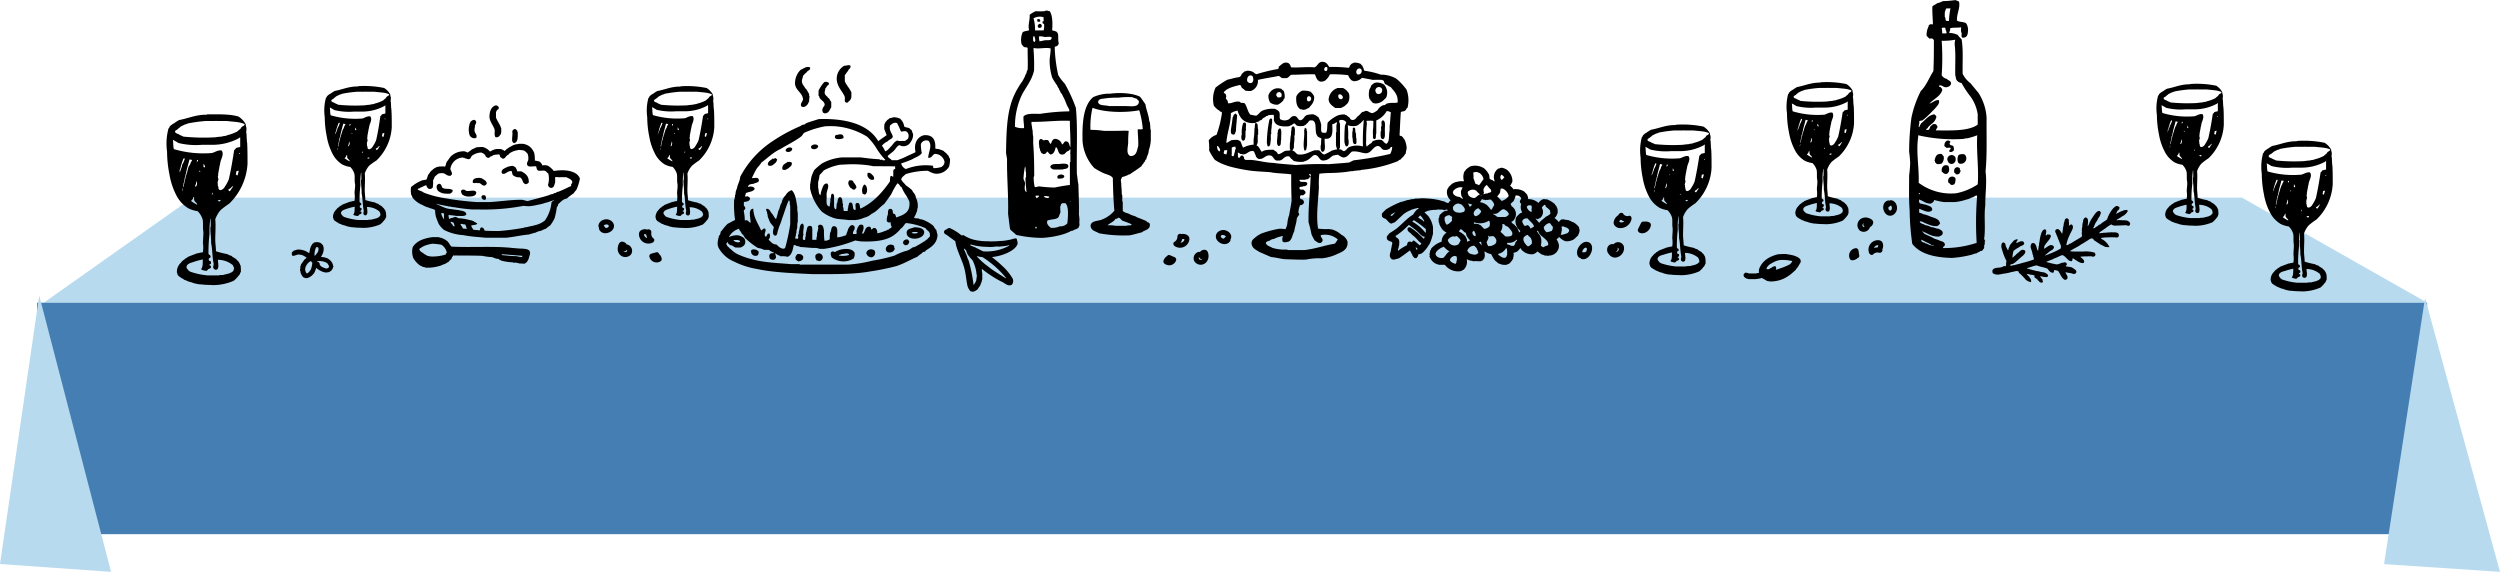 <svg xmlns="http://www.w3.org/2000/svg" viewBox="0 0 641.65 146.77"><defs><style>.cls-1{fill:#b7daef;}.cls-2{fill:#447eb2;}.cls-3{fill-rule:evenodd;}</style></defs><title>dinner-table</title><g id="Layer_2" data-name="Layer 2"><g id="Layer_1-2" data-name="Layer 1"><polygon class="cls-1" points="622.96 77.69 11.23 77.69 49.44 50.71 575.38 50.71 622.96 77.69"/><rect class="cls-2" x="9.51" y="77.69" width="613.44" height="59.41"/><polyline class="cls-1" points="0 144.76 10.07 75.85 28.5 146.77"/><polyline class="cls-1" points="611.89 144.78 622.41 76.47 641.65 146.77"/><g id="_3009-wine-glass" data-name="3009-wine-glass"><path class="cls-3" d="M61.44,67.6c0-.27-.24-.31-.27-.55-.33-.19-.49-.54-.82-.73s-.69-.35-.91-.64a4,4,0,0,1-1.09-.46,20.65,20.65,0,0,1-2.92-.73c0-1-.18-2-.18-3,0-1.76.17-3.58,0-5.19a7.19,7.19,0,0,1,1.37-2.37,19.74,19.74,0,0,1,2.19-1.64A15.48,15.48,0,0,0,63.53,42c0-1.79,0-3.61-.09-5.28-.13-.75-.12-1.64-.18-2.46-.15-.43,0-.64,0-1.18s-.21-.7-.18-1.18a5.31,5.31,0,0,0-1.91-2c-2.17-.65-5.09-.56-7.93-.55-.12,0-.13.12-.27.09-2.81,0-4.64.95-7,1.37a11,11,0,0,0-1.28.82,3.58,3.58,0,0,0-1.18.91c0,.23-.17.32-.27.46a14.86,14.86,0,0,0-.36,5.92,30.43,30.43,0,0,0,.64,6,17.81,17.81,0,0,0,1.64,5,8.33,8.33,0,0,0,3.19,3.55,7.9,7.9,0,0,0,2.37.73A5,5,0,0,1,52,56.3c.21.85,0,2.13.18,3,.07,1.06-.09,2.07-.09,3.1a8.59,8.59,0,0,1,0,2.28c-.23.19-.74.1-1,.27a2.61,2.61,0,0,0-1,.27c-.66.22-1.28.48-1.91.73-.21.33-.74.35-.91.73-.43.15-.63.52-.91.82A3.14,3.14,0,0,0,45.41,70c.15.09.1.39.18.55A4,4,0,0,1,46,71c.38.13.56.47,1,.55.18.33.7.33,1,.55a5.3,5.3,0,0,0,1.18.36,4.6,4.6,0,0,0,1.18.36,5.28,5.28,0,0,0,1.37.18c.92.14,2,.11,3,.18A13.44,13.44,0,0,0,60,72.06a7.51,7.51,0,0,0,1-1c.13-.21.32-.35.46-.55s.2-.52.36-.73a8.44,8.44,0,0,0-.09-1.73C61.53,68,61.65,67.63,61.44,67.6ZM55.88,51.47c.17-.11.58-.23.73-.09C56.54,51.88,56.1,51.7,55.88,51.47Zm1.73-2.19c0-.1.09-.05.09,0S57.61,49.34,57.61,49.29Zm2-1.18c.07.25-.18.18-.18.36a7.81,7.81,0,0,1-.46.64c-.16-.12-.36-.19-.36-.46a2.44,2.44,0,0,0,1-.82C59.94,47.75,59.71,48.07,59.62,48.1ZM61,45c-.23,0-.28-.14-.46-.18,0-.3.15-.45.09-.82a1.49,1.49,0,0,1,.64-.18C61.21,44.26,61.06,44.6,61,45Zm.36-5.47v-.18c.18,0,.29,0,.27.18ZM45.59,33.16c.22-.23.53-.38.73-.64l.91-.46c.26-.16.69-.16.91-.36a37.23,37.23,0,0,1,4.65-.64h2.46c.16,0,.24-.16.27,0h2.73c1.58.21,3.4.19,4.55.82-.08.52-.72.49-.91.91s-.66.56-.91.91a10.76,10.76,0,0,1-2.64,1c-.36.25-1,.18-1.46.36a16.15,16.15,0,0,0-1.64.18,52.55,52.55,0,0,1-8.2-.18c-.32-.23-.78-.31-1.09-.55s-.87-.22-1-.64S45.39,33.42,45.59,33.16ZM46,44.28c0-.1.09-.05.09,0S46,44.33,46,44.28Zm.18-.18c-.23-.18,0-.61.09-.82a6,6,0,0,0,.18-.82,3.84,3.84,0,0,0,.27-.82,6.43,6.43,0,0,0,.27-.73c0-.12.16-.14.18-.27s.16.09.27.09a7.28,7.28,0,0,1-.73,1.64C46.69,43,46.35,43.46,46.23,44.09Zm.64,4.55c.11.58-.28.2,0,0C46.76,48.17,47.14,48.54,46.86,48.65Zm1.64-6A12.28,12.28,0,0,0,48,44.37c-.19,0,0,.4-.18.46,0,.22-.17.2-.09.46-.16.21-.09.64-.27.82-.07.69-.28,1.24-.36,1.91-.28-.22.07-.59,0-.91a2.05,2.05,0,0,0,.18-.91c.2-.17.06-.67.27-.82a2.07,2.07,0,0,1,.18-.82c.18-1.22.57-2.22.82-3.37a.43.43,0,0,0,.09-.27c.29,0,.32.16.64.09,0,.4-.29.5-.36.82S48.66,42.4,48.5,42.64ZM49,51.56a1.43,1.43,0,0,0,.64-1c.28,0,.15.45.18.73.13.57.71.69.82,1.28A9.75,9.75,0,0,1,49,51.56Zm1.28-4.28a6,6,0,0,1,.18-.82,1.47,1.47,0,0,1-.18,1.46C49.93,47.88,50.18,47.49,50.23,47.28Zm.27-5.65c0,.11-.13.06,0,0,0-.25-.13-.68.27-.55C50.82,41.4,50.62,41.48,50.51,41.64Zm.64,2.19c.16,0,.21.16.18.36A.4.4,0,0,1,51.14,43.82Zm-6.56-5.56c-.22-.66-.12-1.64-.27-2.37.52.24,1,.56,1.46.82a19,19,0,0,0,6,.46h2.73a14.42,14.42,0,0,0,6.83-1.73c0-.1.18-.06.18-.18s.09,0,.09.09c0,.79,0,1.85,0,2.37-.38.08-.75.16-1.09.27-.07.27-.28.39-.46.55-.39,2.55-.82,5.07-1.37,7.47a9,9,0,0,1-.91,1.73,2.48,2.48,0,0,1-.55.73c-.21.14-.59.44-.82.27-.52,0-.28-.81-.55-1.09-.05-.19.11-.6-.09-.64.11-.29.1-.69.27-.91-.08-.26-.11-.56-.18-.82.2-.17,0-.71.18-.91-.06-.4.15-.51.09-.91.15-.18.1-.57.18-.82a6,6,0,0,0,.18-.82c.1-.9,1.08-2.22.36-3.19-.89-.17-1.67.41-2.46.64A26.58,26.58,0,0,1,44.59,38.26Zm9.84,11.2c.15,0,.18.6-.09.46C54.3,49.71,54.5,49.73,54.42,49.47Zm-2.19-7.38a1.65,1.65,0,0,1,.36.82C52,43.08,52.29,42.43,52.24,42.09Zm7.65,27.42a.46.46,0,0,0-.27.27l-.73.36c-.54.18-1.17.29-1.73.46a3,3,0,0,0-1.09.09H53.24a18.62,18.62,0,0,1-4.55-1,.25.25,0,0,0-.27-.18c-.15-.39-.59-.5-.55-1.09.24-.76,1.07-.94,1.82-1.18a17.12,17.12,0,0,1,2.37-.64c-.06.91.06,2-.46,2.46.21.33.73.36,1.18.46s.46-.33.73-.46.57-.16.64-.45a.49.49,0,0,0-.46-.55c.09-.28.54-.19.46-.64.12-.54-.58-.27-.55-.73-.15-.57.48-.37.46-.82s-.46-.39-.55-.73a38.76,38.76,0,0,1,.27-5.1A20.11,20.11,0,0,1,54,56.12c.21.13,0,.63.09.91v1c0,.29-.16.32-.09.64,0,1.26.23,2.39.18,3.73.36,1.58.29,3.59.64,5.19.07.47-.13.66-.09,1.09a.72.72,0,0,0,.73.55c.91-.07.49-1.82.46-2.55a6,6,0,0,1,3.83,1.37,3.45,3.45,0,0,1,.36,1C59.88,69.08,60,69.46,59.89,69.51Z"/></g><g id="_3009-wine-glass-2" data-name="3009-wine-glass"><path class="cls-3" d="M569.05,53.34c0-.23-.2-.26-.23-.45-.27-.16-.41-.45-.68-.61s-.57-.29-.76-.53a3.31,3.31,0,0,1-.91-.38,17.18,17.18,0,0,1-2.42-.61c0-.82-.15-1.64-.15-2.5,0-1.46.14-3,0-4.32A6,6,0,0,1,565,42a16.41,16.41,0,0,1,1.82-1.36,12.87,12.87,0,0,0,3.94-8.56c0-1.49,0-3-.08-4.39-.11-.62-.1-1.37-.15-2-.13-.36,0-.54,0-1s-.17-.58-.15-1A4.41,4.41,0,0,0,568.83,22a24.94,24.94,0,0,0-6.59-.45c-.1,0-.1.1-.23.08-2.34,0-3.86.79-5.83,1.14a9.12,9.12,0,0,0-1.06.68,3,3,0,0,0-1,.76c0,.19-.14.27-.23.38a12.35,12.35,0,0,0-.3,4.92,25.3,25.3,0,0,0,.53,5,14.81,14.81,0,0,0,1.36,4.17,6.92,6.92,0,0,0,2.65,3,6.57,6.57,0,0,0,2,.61A4.16,4.16,0,0,1,561.18,44c.17.71,0,1.77.15,2.5s-.08,1.72-.08,2.57a7.15,7.15,0,0,1,0,1.89c-.19.16-.62.09-.83.23a2.17,2.17,0,0,0-.83.23c-.55.18-1.06.4-1.59.61-.18.28-.62.29-.76.61-.36.12-.53.43-.76.68a2.61,2.61,0,0,0-.76,2c.13.08.08.32.15.45a3.34,3.34,0,0,1,.3.38c.32.11.47.39.83.45.15.28.58.28.83.45a4.41,4.41,0,0,0,1,.3,3.82,3.82,0,0,0,1,.3,4.38,4.38,0,0,0,1.14.15c.77.12,1.67.09,2.5.15a11.17,11.17,0,0,0,4.39-.91,6.24,6.24,0,0,0,.83-.83c.11-.17.26-.29.38-.45s.17-.44.3-.61a7,7,0,0,0-.08-1.44C569.13,53.67,569.23,53.37,569.05,53.34Zm-4.62-13.4c.14-.09.49-.19.61-.08C565,40.27,564.62,40.12,564.43,39.94Zm1.44-1.82c0-.09.08,0,.08,0S565.87,38.16,565.87,38.12Zm1.67-1c.06.21-.15.15-.15.3A6.51,6.51,0,0,1,567,38c-.13-.1-.3-.16-.3-.38a2,2,0,0,0,.83-.68C567.81,36.84,567.62,37.1,567.54,37.13Zm1.14-2.57c-.19,0-.23-.12-.38-.15,0-.25.13-.38.08-.68a1.24,1.24,0,0,1,.53-.15C568.86,33.94,568.74,34.22,568.68,34.56ZM569,30v-.15c.15,0,.24,0,.23.15Zm-13.1-5.3c.18-.19.44-.32.61-.53l.76-.38c.22-.13.57-.14.76-.3a30.94,30.94,0,0,1,3.86-.53h2c.13,0,.2-.13.23,0h2.27c1.31.17,2.82.16,3.79.68-.07.44-.6.41-.76.76s-.55.46-.76.76a8.94,8.94,0,0,1-2.2.83c-.3.2-.86.15-1.21.3a13.43,13.43,0,0,0-1.36.15,43.67,43.67,0,0,1-6.82-.15c-.27-.19-.65-.26-.91-.45s-.73-.18-.83-.53S555.71,24.93,555.88,24.71Zm.38,9.24c0-.09.08,0,.08,0S556.26,34,556.26,34Zm.15-.15c-.19-.15,0-.51.08-.68a5,5,0,0,0,.15-.68,3.19,3.19,0,0,0,.23-.68,5.34,5.34,0,0,0,.23-.61c0-.1.13-.12.15-.23s.13.07.23.08a6.05,6.05,0,0,1-.61,1.36C556.79,32.93,556.51,33.27,556.41,33.8Zm.53,3.79c.09.49-.23.17,0,0C556.86,37.19,557.17,37.5,556.94,37.59Zm1.36-5a10.21,10.21,0,0,0-.45,1.44c-.16,0,0,.33-.15.38,0,.18-.14.17-.08.38-.13.17-.07.53-.23.68-.06.57-.23,1-.3,1.59-.23-.19.06-.49,0-.76a1.71,1.71,0,0,0,.15-.76c.16-.14,0-.56.23-.68a1.72,1.72,0,0,1,.15-.68c.15-1,.48-1.85.68-2.8a.36.36,0,0,0,.08-.23c.24,0,.27.14.53.08,0,.33-.24.41-.3.68S558.43,32.39,558.3,32.59Zm.38,7.42a1.19,1.19,0,0,0,.53-.83c.24,0,.13.38.15.61.11.47.59.57.68,1.06A8.11,8.11,0,0,1,558.68,40Zm1.06-3.56a5,5,0,0,1,.15-.68,1.22,1.22,0,0,1-.15,1.21C559.48,37,559.7,36.62,559.74,36.45Zm.23-4.7c0,.09-.11,0,0,0,0-.21-.11-.56.23-.45C560.22,31.56,560.06,31.63,560,31.76Zm.53,1.82c.13,0,.17.13.15.3A.33.33,0,0,1,560.5,33.58ZM555,29c-.18-.55-.1-1.36-.23-2,.43.2.8.46,1.21.68a15.82,15.82,0,0,0,5,.38h2.27A12,12,0,0,0,569,26.61c0-.08.15-.05.15-.15s.07,0,.08.08c0,.66,0,1.54,0,2-.31.07-.62.14-.91.23-.06.22-.23.33-.38.45-.33,2.12-.68,4.22-1.14,6.21a7.52,7.52,0,0,1-.76,1.44,2.06,2.06,0,0,1-.45.61c-.18.11-.49.36-.68.23-.43,0-.23-.67-.45-.91,0-.16.09-.5-.08-.53.09-.24.09-.57.23-.76-.06-.21-.09-.47-.15-.68.17-.14,0-.59.15-.76-.05-.33.13-.43.08-.76.13-.15.08-.47.15-.68a5,5,0,0,0,.15-.68c.08-.75.9-1.84.3-2.65-.74-.14-1.39.34-2,.53A22.1,22.1,0,0,1,555,29Zm8.18,9.31c.12,0,.15.5-.08.38C563.12,38.47,563.29,38.48,563.22,38.27Zm-1.82-6.13a1.37,1.37,0,0,1,.3.68C561.24,33,561.45,32.42,561.41,32.14Zm6.36,22.8a.38.38,0,0,0-.23.23l-.61.3c-.45.15-1,.24-1.44.38a2.51,2.51,0,0,0-.91.08h-2.35a15.48,15.48,0,0,1-3.79-.83.21.21,0,0,0-.23-.15c-.13-.33-.49-.42-.45-.91.2-.63.89-.78,1.51-1a14.24,14.24,0,0,1,2-.53c-.05.75.05,1.67-.38,2,.18.28.61.3,1,.38s.38-.27.61-.38.47-.13.53-.38a.41.41,0,0,0-.38-.45c.07-.23.45-.15.38-.53.1-.45-.48-.23-.45-.61-.12-.48.4-.31.38-.68s-.38-.32-.45-.61a32.22,32.22,0,0,1,.23-4.24,16.72,16.72,0,0,1,.15-3.26c.17.1,0,.53.08.76v.83c0,.24-.14.27-.08.53,0,1,.19,2,.15,3.1.3,1.31.24,3,.53,4.32.06.39-.11.55-.08.91a.6.6,0,0,0,.61.45c.76-.06.41-1.51.38-2.12a5,5,0,0,1,3.18,1.14,2.86,2.86,0,0,1,.3.83C567.76,54.57,567.9,54.89,567.77,54.93Z"/></g><g id="_3101-wine" data-name="3101-wine"><path class="cls-3" d="M509.61,44c.42-4.23.22-9.07.27-13.68a13.1,13.1,0,0,0-2.15-6.57c-.68-.8-1.34-1.61-2-2.41a6.5,6.5,0,0,1-2-2.41c-.06-3,.19-6.27-.27-8.85a7.21,7.21,0,0,1-1.07-1.21c-.43,0-.59-.3-1.07-.27-.25-.2-.89,0-1.07-.27a1.49,1.49,0,0,0,.27-1.07c.77-.26,2-.07,2.82-.27,0,.49-.11,1.19.13,1.47.06.47-.22,1.29.4,1.21.85,0,1.16-.63,1.21-1.47a3.23,3.23,0,0,0-.4-2.15c-.53-.54-1.85-.3-2.41-.8-.07-1.8.89-3.19.54-4.83a8,8,0,0,0-.94-.4,24.68,24.68,0,0,1-3.22.27,5.62,5.62,0,0,1-1.47.54c-.35.32-.86.48-1.21.8-.07,1.59.09,3,.13,4.43-.12.39-.2.15-.54.13-.2.16-.6.12-.54.54a4.81,4.81,0,0,0-.54,2.41,3.87,3.87,0,0,0,.8.81.76.76,0,0,1,1.07.4c0,2.73,0,5.33-.13,7.91-1.09,1.68-1.81,3.73-3.22,5.09a27.17,27.17,0,0,0-2.41,6.84A68.06,68.06,0,0,0,490,39c.15.84.19,1.78.27,2.68A29.8,29.8,0,0,1,490,45c0,3-.1,6.18.13,9a66.91,66.91,0,0,0,.67,8.58c2,2.61,5.69,3.51,10.19,3.62a26.75,26.75,0,0,0,4.42-.67c.74-.11,1.25-.44,2-.54.15-.3.66-.24.8-.54.44,0,.72-.17.8-.54.46-.08.08-1,.4-1.21.08-.24-.16-.79.13-.8-.08-.28-.33-.38-.27-.8.37-2.49-.09-5.82.27-8.31C509.51,49.85,510,46.81,509.61,44ZM499.15,3.22a3.52,3.52,0,0,1,.4-1.07h1.07a18.75,18.75,0,0,0-.4,3.22h-.54c-.5,0-.24-.84-.54-1.07Zm.13,3.89c0,.54.45,1.16.27,1.47h-1.07a4.76,4.76,0,0,0-.13-1.34C498.52,7.06,498.93,7.11,499.29,7.11Zm-6.7,24c.3-.2.89-.09,1.07-.4a21.6,21.6,0,0,0,2.28-2.15,11.47,11.47,0,0,0,1.34-1.47,1.56,1.56,0,0,0,.4-1.34c-.86-.29-1.58.63-2.41.81,0,.16-.19.08,0,0,1-1.15,2.65-1.73,3.22-3.35a.66.66,0,0,0-.27-.67c0-.32-.64-.08-.54-.54.71-.34,1.05.45,1.88.4.6-.11,1.07-.35,1.21-.94,0-.79-.76-.76-1.07-1.21a2.06,2.06,0,0,1-1.34-.94,62.82,62.82,0,0,0,0-8.85,16,16,0,0,0,3.49-.27,3.86,3.86,0,0,0-.13,1.47c.28,2.31.06,5.12.13,7.64.14.44.14,1,.4,1.34s.69.57,1.21.67a27,27,0,0,0,2.41,3.62,10.45,10.45,0,0,1,1.74,4.42V32c-2.4,1.67-6.64,1.49-10.73,1.47,0-.45.67-.74.27-1.21a.68.68,0,0,0-.4-.4c-.73-.15-.88.28-1.21.54s-.16,1.09-.94.94c-.25,0-.28-.1-.13-.27a.68.68,0,0,0,.4-.4c.21-.32.58-.49.8-.8A3,3,0,0,0,497,30c-.07-.33-.33-.48-.54-.67-1.6.28-2.27,1.48-3.35,2.28a6.54,6.54,0,0,0-.54,1.07C492.24,32.37,492.77,31.75,492.58,31.11ZM495.93,63c-.78,0-1.09-.43-1.74-.54-.35-.32-1.14-.2-1.07-.94.46.19.9.45,1.34.67a7.74,7.74,0,0,1,1.47.8C496.65,62.87,496.09,63.42,495.93,63Zm11.4-.67a26.67,26.67,0,0,1-8.58,1.34c-.3-.37.6-.4.4-1.07-.16-.51-.7-.64-1.21-.8a10.07,10.07,0,0,0-1.47-.54c-.81-.53-1.84-.84-2.68-1.34,0-.27-.36-.26-.4-.54-.16,0-.08-.2,0,0,1.38.5,2.34,1.41,4.29,1.34.41-.22.93-.32.94-.94s-.64-.79-1.07-1.07c-.74,0-1.11-.41-1.88-.4a4.48,4.48,0,0,0-1.61-.54c-.38-.38-1.24-.28-1.34-.94.54-.14,1.33.52,2,.67a5,5,0,0,0,2.41.54c.39-.1.58-.41.8-.67-.21-1.31-1.62-1.42-2.68-1.88a7.82,7.82,0,0,0-1.74-.54,1.1,1.1,0,0,0-.8-.27c-.21-.19-.12-.69-.13-1.07,1,.27,2.57,1.34,3.35.27,0-1-1-1-1.61-1.34a8.8,8.8,0,0,1-1.21-.27c-.52,0-.63-.44-.54-1.07,1,.33,1.57,1,2.82,1.07a1.35,1.35,0,0,0,1.07-.94,16.32,16.32,0,0,0,2.55.54h2.68a13.94,13.94,0,0,0,3.08-.67,4.25,4.25,0,0,0,1.34-.54c.55,0,.93-.68,1.34-.4A85.7,85.7,0,0,0,507.33,62.34Zm-14.88-12.6c.41-.5.45.41,0,0Zm15.15-2.41a15.08,15.08,0,0,1-5.5,2.28,13.82,13.82,0,0,1-9.65-2.68c.12-4.28-.7-7.75-.13-11.8v-.4a40.18,40.18,0,0,0,11.53.94c.35,0,.61-.23.94-.13a18.46,18.46,0,0,0,2.68-.81C507.24,39.13,507.92,43.27,507.6,47.33Zm-8-9.39c.32.08,1-.17,1.07.13-.05.35-.4.4-.4.8.43.37,1,0,1.21-.27a2.51,2.51,0,0,0-.13-1.07c-.24-.25-.82-.16-.94-.54s.25-.29.13-.67c-.72-.69-1.64.18-1.48,1.21A2.3,2.3,0,0,1,499.55,37.94Zm-.67,2.28a5.86,5.86,0,0,1-.54-.67c-1.43-.22-1.66.75-1.88,1.74.16,0,.15.21.13.4a.68.68,0,0,1,.4.4,2.29,2.29,0,0,0,1.34-.13A2.15,2.15,0,0,0,498.88,40.22Zm3.75-.4c-.34.57-.41,1.75.13,2.14a1.39,1.39,0,0,0,1.47-2.28A1.92,1.92,0,0,0,502.64,39.82Zm-2.82,1.34c.42,1.66,2.55.92,2-.8A1.11,1.11,0,0,0,499.82,41.16Zm.27,1.47c-.93-.63-2,.13-1.74,1.47.38.2.53.63,1.21.54C500.34,44.35,500.42,43.41,500.09,42.63Zm2.95.67c-.64-.78-1.83-.27-1.47,1.07.32,0,.25.47.67.4.63,0,.81-.44.94-.94C503.13,43.66,503,43.59,503,43.31Zm-2.95,3.62c.4.14.39.68,1.07.54.17,0,.19-.17.4-.13a2.41,2.41,0,0,0,.27-1.61C501.15,44.85,499.65,45.47,500.09,46.93Z"/></g><g id="_2401-cake-stand" data-name="2401-cake-stand"><path class="cls-3" d="M361,23a15.24,15.24,0,0,0-2.67-2.84,7.9,7.9,0,0,0-3.95-1,20.33,20.33,0,0,0-4.16-1c-.27-.17-.15-.72-.43-.87,0-.46-.39-.55-.53-.87a3.35,3.35,0,0,0-1.81-.33c-.22.21-.67.19-.75.55-.38.08-.2.74-.64.76a37.65,37.65,0,0,0-4.91-.22c-.42-.67-.78-1.38-1.92-1.31-1,.13-1.05,1.18-1.92,1.42-1.77-.18-3.83.11-5.87,0-.24-.16-.2-.59-.43-.76a.89.89,0,0,0-.75-.44c-.8-.12-1.07.29-1.49.55a4.73,4.73,0,0,1-.53.44c-.1.26,0,.69-.43.66a44.11,44.11,0,0,0-5.34,1.31c-.45-.12-.63-.52-1.07-.66a3,3,0,0,0-1.49-.22c0,.13-.17.12-.32.11-.39.11-.53.48-.85.66-.17.38-.32.76-.75.87-1.08.13-2,.45-3,.66a24.34,24.34,0,0,0-3,2,7,7,0,0,0-.43,4.69,7.25,7.25,0,0,0,1,1c.21.11.46.19.53.44.26.06.55.09.53.44a26.74,26.74,0,0,1-1.39,5.57,3.87,3.87,0,0,0-2,1.42,15,15,0,0,1,.11,2.62A18.36,18.36,0,0,0,311.77,41,11.89,11.89,0,0,0,313.58,42a19.11,19.11,0,0,0,2.13.76,46.72,46.72,0,0,0,4.91,1c1.71.25,3.63.29,5.44.44,1.62.34,3.62.3,5.34.55,0,2.27,0,4.53.11,6.66-.15,1.34-.44,2.53-.64,3.82a7,7,0,0,0-.43,1.86,4.54,4.54,0,0,1-.53,1.75,5.71,5.71,0,0,0-1.71-.11A27.93,27.93,0,0,0,324,59.84a6.47,6.47,0,0,0-1.71,1c-.45.45-1.08.71-1.07,1.64.13,1.29,1.18,1.63,2,2.18a10797.1,10797.1,0,0,0,3,1.31c1.21.11,2.24.4,3.41.55,1.83.05,3.61.16,5.55.11a16.56,16.56,0,0,1,4.06-.33,11.83,11.83,0,0,0,3.95-1.09c1.18-.53,2.46-1,2.67-2.51V62a3.08,3.08,0,0,0-1.6-1.75A5.6,5.6,0,0,0,342.18,59c-.22-.17-.71-.08-1-.22a14.94,14.94,0,0,1-2.88-.11c-.56-3.39.06-7.23.21-10.59a22.53,22.53,0,0,1,.11-3.49c1.7-.26,3.79-.13,5.55-.33a22.2,22.2,0,0,0,2.56-.33c.58.08.83-.17,1.39-.11.34-.16,1,0,1.28-.22a33.9,33.9,0,0,0,9.5-2.29c.07-.22.28-.29.53-.33a4.88,4.88,0,0,1,.75-.76c.23-.27.4-.61.64-.87,0-.5.19-.89.21-1.42a5.73,5.73,0,0,0-.64-2.29c-.28-.08-.23-.5-.53-.55-.08-.31-.72-.07-.64-.55.11-1.93.17-3.9.32-5.79.37-.17.79-.14,1.07-.33s.33-.6.64-.76A7.75,7.75,0,0,0,361,23ZM313,38.88c-.47-.21-.63-.74-.64-1.42.17,0,.18.1.32.11C312.87,38,313.4,38.27,313,38.88ZM349.33,17.7a.9.9,0,0,1-.85,1.42C347.65,18.69,348.3,17.12,349.33,17.7Zm-8.64-.33c0,.44,0,.8-.32.87C339.36,18.21,340.09,16.66,340.69,17.37Zm-19.32,2.07c.43.46.45,1.65-.21,1.86a.92.92,0,0,1-1.07-.55C320,19.86,320.52,19.08,321.37,19.45Zm-6.62,20.2a2.38,2.38,0,0,1-.64-.22c-.08-.41.13-.52.11-.87H315A6,6,0,0,1,314.75,39.64Zm0-2.95c.19-2.75,1.16-4.71,1.17-7.64a4.62,4.62,0,0,1,1.71-.66c.62,2,1.74,3.46,4.59,3.17.23-.25.72-.32,1-.44,0,0,.06-.19.11-.22s.29,0,.43-.11.31-.38.53-.55c0,0,.16,0,.21,0s.07-.19.11-.22.16,0,.21,0,.06-.19.11-.22.23,0,.32,0,.16-.2.21-.22a10.66,10.66,0,0,1,1.39-.11c.21.29.06,1,.11,1.42.37,1.4,1.87,1.66,3.74,1.53a3.4,3.4,0,0,0,1.39-.76c.46.07.51.57,1,.66a5.61,5.61,0,0,0,1.49,0c.31-.19.68-.32.85-.66.39-.15.4-.68.85-.76h.53c1.38.33.46,3,1.28,3.93.18.44.76.46,1.07.76-.16.53,0,1.37-.21,1.86,0,.71,0,1.42.53,1.53,1-.3.36-2.26.53-3.38,2.24.28,2-1.85,1.92-3.71a2.08,2.08,0,0,0,1.07-.55c.32.27-.08.71,0,1.09v1.2c.09.31-.15.28-.11.55v3.06a4.35,4.35,0,0,0,.32,1.09,6.52,6.52,0,0,0-1.39.33,17,17,0,0,1-1.92,1c-.68-.14-.87-.78-1.39-1.09h-1.07c-1.38.37-2.3,1.22-4.16,1.09-.73-.13-.82-.91-1.6-1a2.84,2.84,0,0,0,.43-.87c-.07-1,.19-1.7.11-2.73-.09-.31.15-.28.11-.55,0-.75.17-1.77-.32-2.07-.4,0-.58.28-.53.76a4.64,4.64,0,0,0-.11,1.31c-.22.68-.16,1.66-.32,2.4v1.42c.12,0,.26.18.11.22-.34.19-1,.06-1.39.22s-.87.57-1.39.76-.5-.36-.75-.55-.55-.31-.75-.55c-1.21,0-2.39,0-3,.55-.53-.48-.65-1.38-1.39-1.64a2.93,2.93,0,0,0,.32-.87V34.95c-.09-.31.15-.28.11-.55V33.2c-.19-.42,0-1.29-.32-1.53-.14,0-.15-.14-.32-.11-.32.29-.13,1.11-.32,1.53a17.83,17.83,0,0,1-.21,2.73v1.31a6.71,6.71,0,0,0-2.67.76c-.38-.49-.43-1.31-.85-1.75a.47.47,0,0,1-.43-.22A6.48,6.48,0,0,0,316,36C315.58,36.23,315.22,36.52,314.75,36.7Zm2.35,1.64c-.21.08,0,.61-.21.65.05.34-.19.39-.11.76-.21,0,0,.5-.43.33-.43,0-.12-.68-.21-1V37.9a1.3,1.3,0,0,1,1-.22C317,38,317.33,38.1,317.1,38.33Zm21.88,24a1,1,0,0,0,.43-.44c.26-.6-.45-.85-.43-1.53a5,5,0,0,1,4.38,1.09c-.24.38-.48.74-.75,1.09-2.7.44-5,1.33-7.79,1.64h-4.06c-.3.09-.28-.15-.53-.11h-1.07a13.07,13.07,0,0,1-2.56-.44c-.59-.38-1.43-.51-1.71-1.2.09-.46.55-.53,1-.66a1.74,1.74,0,0,1,1.07-.44,7.89,7.89,0,0,1,2.35-.76,1.93,1.93,0,0,0-.11,1.42c.4.39,1.09.11,1.6,0,.83-.5.9-1.77,1.39-2.62.13-1.18.56-2,.64-3.27a3.41,3.41,0,0,1,.64-1c0-.35-.28-.36-.21-.76a4.8,4.8,0,0,1,.32-1.42c0-.33.37-.27.64-.33.08-.25.41-.24.43-.55a.84.84,0,0,0-.43-.87c-.42,0-.64-.21-.53-.76s.67-.12.85-.33.5-.29.53-.66-.36-.51-.53-.76c-.4,0-1,.11-1-.33-.1-.61.76-.24,1-.55a.88.88,0,0,0,1-.55c0-1-1.76-.16-2-.87-.09-.41.5-.14.75-.22H335a.68.68,0,0,1,.53-.11c.27-.16.6-.26.64-.66.12,0,.19,0,.21.11-.11,3.93-.61,7.45-.53,11.57a26.74,26.74,0,0,1,.75,3.06,12.72,12.72,0,0,0,.85,1.64C338,62,338.2,62.46,339,62.35Zm-3-17.69h.32a1,1,0,0,1,.11.66A1,1,0,0,1,336,44.67Zm20.81-5.13a81.25,81.25,0,0,1-9.39,1.64c-.33.2-.74.33-1.07.55-1.73.19-3.55.29-5.34.44a72.4,72.4,0,0,0-8.33.22c-2-.17-4-.29-5.87-.55-2.06-.07-3.68-.6-5.66-.76h-1.49c-.15-.17-.43-.22-.32-.66-.19-.1-.18-.4-.43-.44-.71-.22-.37.64-1,.55-.26-.3-.1-.7-.21-1.31.36,0,.46.19.64.33.4-.08.51.13.85.11,1-.09,1.24-.92,2.35-.87.52,0,.43.73.75,1,0,.57.37.71.64,1,1.58.27,1.64-1,3.1-.87.82.14.85,1.1,1.6,1.31h.85c.87-.17,1.07-1,2-1.09.53-.07.64.29.85.55a5.59,5.59,0,0,1,.75.65,7,7,0,0,0,2.45.22c.25-.15.61-.18.85-.33a3.8,3.8,0,0,0,1.07-.76c.35-.22.52-.63,1.07-.66,1,.06,1,1.24,1.92,1.42,1.41.06,1.94-.78,2.77-1.31a.68.68,0,0,0,.53-.11c.17,0,.41.05.43-.11.66.16,1,.69,1.71.76,1.11-.1,1.41-1,2.13-1.53,1.54-.19,2.33.38,3.63.44,1.45-.12,1.61-1.56,2.88-1.86,1-.07.93.94,1.81,1a2,2,0,0,0,1.17-.22c.35-.11.33-.6.85-.55A4.38,4.38,0,0,1,356.8,39.53Zm-13-8.62a1.47,1.47,0,0,1,1.71.44c0,.43-.24.63-.32,1a40.72,40.72,0,0,0-.11,4.26c.16.35.14.87.53,1,.72-.07.58-1.45.43-2.07a23.3,23.3,0,0,0-.11-3.38,4.08,4.08,0,0,0,2.35.11c.38-.15.61-.47,1-.66a1,1,0,0,1,.43-.44c0-.1.29-.48.32-.22a57.13,57.13,0,0,0-.21,6.66,5.45,5.45,0,0,0-3.42.11c-.6.22-.78.87-1.39,1.09-.52,0-.59-.56-1.28-.44,0-.35.28-.37.21-.76V32.11C344,31.61,343.54,31.24,343.78,30.91Zm7,.76c.09-.38-.2-.46,0-.66.55.05,1.32-.12,1.71.11-.05.6,0,1.43-.11,2.18a8.58,8.58,0,0,0,0,1.42c0,.36-.1.89.32,1,.68,0,.28-1,.53-1.42V30.91a5.61,5.61,0,0,0,2.67-2.4,2,2,0,0,1,1.07.33c-.15,1.12-.14,2.41-.32,3.49v1.2c-.26,1.16.06,2.9-.85,3.38-.56-.19-.74-.77-1.28-1a3.61,3.61,0,0,0-1.92.22c-.51.06-.45.71-1,.76-.24.3-.59.48-.85.76a3.7,3.7,0,0,1-.11-1.53A34.74,34.74,0,0,1,350.83,31.67Zm7.9-5.35c-.67.22-1.74,0-2.45.22a1.06,1.06,0,0,0-.75.44,1.62,1.62,0,0,0-.85.22,2.91,2.91,0,0,0-1.07,1.09,4.53,4.53,0,0,1-1.28.76c-.66,0-.93-.43-1.49-.55s-.57.29-1.07.22c-.46.3-.72.79-1.17,1.09s-.58.93-1.28,1-.75-.47-1.07-.76c-.22-.06-.34-.23-.53-.33,0-.26-.47-.11-.53-.33a5.5,5.5,0,0,0-1.71.22,8.58,8.58,0,0,0-2.67,1.86c-.21.8,0,2.05-.43,2.62A2.61,2.61,0,0,1,339.3,34c-.34-.38-.18-1.28-.21-2a6.76,6.76,0,0,0-.75-2c-.28,0-.32-.33-.64-.33,0-.26-.47-.11-.53-.33a5.73,5.73,0,0,0-1.81.22c-.67.3-.79,1.16-1.6,1.31-.78-.11-.7-1.11-1.6-1.09s-1,.83-1.71,1a2.23,2.23,0,0,1-1.92-.22c-.19-.58,0-.88-.11-1.53s-.7-.81-1.17-1.09a7,7,0,0,0-3.2.44c-.7.33-1,1-1.6,1.31-.61,0-.92-.23-1.49-.22-.74-.73-.87-2.09-1.49-2.95a2.25,2.25,0,0,0-1-.11.61.61,0,0,0-.64-.33c-1-.09-1.51.42-2.45.44-.36,0-.18-.47-.32-.66a4.86,4.86,0,0,0-.43-.55c0-.34.25-.62,0-.87.08-.52-.51-.36-.53-.76.88-1.1,2.49-1.46,4.06-1.86.44,0,.37.56.64.76s.55.38.75.66a5.29,5.29,0,0,0,1.49.11,2.67,2.67,0,0,0,1.81-2.84c1.67-.4,3.5-.64,5.23-1,.56,0,.62.53,1.17.55h.85c.69-.06.81-.7,1.39-.87,2,0,3.88-.18,6-.11.31.78.53,1.64,1.39,1.86a2,2,0,0,0,1.17-.22,4.1,4.1,0,0,0,1.28-1.64,30.41,30.41,0,0,1,4.7.22,3,3,0,0,0,1,1.42c.15,0,.3,0,.32.11a2.84,2.84,0,0,0,2.24-.87c.89.22,1.87.34,2.77.55a21.43,21.43,0,0,1,2.45,0c0,.13.24.12.32.22s.17.67.43.87c.53.19.87.57,1.39.76C357.78,23.43,358.88,24.24,358.72,26.32Zm-5.55-5.13c-.07,0-.13,0-.11.11h-.32c-.15.21-.52.35-.75.66-.08.11-.13.4-.21.55s-.09,0-.11,0,0,.18,0,.22c-.11.21-.2.19-.21.44a6.46,6.46,0,0,0-.11,1.31,4.59,4.59,0,0,0,.21,1s.19.07.21.11,0,.24.11.33.35.24.43.44.44.06.53.22a3.07,3.07,0,0,0,2.45-1c.27-.26.59-.48.64-.87a3.09,3.09,0,0,0-.64-2.95A3.31,3.31,0,0,0,353.17,21.19Zm.53,2.95c-.39,0-.49-.37-.64-.66a.9.9,0,0,1,1.71-.55C354.8,23.73,354.44,24.13,353.71,24.14Zm-9-1.53h-1.39c-.07,0-.13,0-.11.11H343a3.36,3.36,0,0,0-2,2.84c.13,1.18,1,1.63,1.71,2.18h1.49c.39-.26.92-.37,1.17-.76a1.9,1.9,0,0,0,.85-1.2,3.29,3.29,0,0,0,0-1.75A3.6,3.6,0,0,0,344.74,22.61Zm-.32,2.84c-.74.15-1.07-.61-.75-1.2h.53a1.48,1.48,0,0,1,.53.65C344.68,25.13,344.52,25.26,344.42,25.45Zm-15.16-2.29c-.11-.09-.24-.29-.32-.33a2.86,2.86,0,0,0-1.39-.11,2.65,2.65,0,0,0-1.92,1.75,3.3,3.3,0,0,0,.43,1.86,2.79,2.79,0,0,0,2,.55,4.39,4.39,0,0,0,1.39-1.09c.07-.11,0-.2.11-.33s.2-.15.21-.22a3.87,3.87,0,0,0-.21-1.86A1.58,1.58,0,0,1,329.27,23.16Zm-.43,1.75c-.16.17-.55.1-.85.11a1.87,1.87,0,0,0-.32-.44.74.74,0,0,1,1-.87l.32.33A1.31,1.31,0,0,1,328.84,24.9Zm5.55-1.64a2.84,2.84,0,0,0-1.6,1.53c-.13,1.59.17,2.74,1.07,3.28.33-.08.39.11.64.11.71.07,1-.33,1.49-.44.62-.78,1.43-1.37,1.39-2.84-.12-.61-.55-.89-.85-1.31A4.9,4.9,0,0,0,334.39,23.27ZM335.67,26a.87.87,0,0,1,.11-1.31.68.68,0,0,1,.75.55C336.5,25.76,336.29,26.08,335.67,26ZM317,29.16c0,.14-.19.1-.21.22-.26.14-.21.58-.43.76-.06.85-.21,1.6-.32,2.4s-.4,2,.53,2c.51,0,.42-.59.64-.87.06-1.43.22-2.76.32-4.15C317.28,29.46,317.33,29.11,317,29.16Zm8.64,8.41c.52-.19.38-1.07.53-1.64V34.62c0-.26.19-.24.11-.55-.08-.78.16-1.22.11-2a2.08,2.08,0,0,0,.11-.87c0-.35.11-.84-.32-.76H326c0,.16-.18.18-.21.33a30.93,30.93,0,0,0-.64,6C325.32,37,325.14,37.65,325.64,37.57ZM355,35.71c.61-.24.43-1.47.43-2.4s.24-2.2-.43-2.4h-.21c0,.16-.18.18-.21.33-.07.4.14,1.09-.11,1.31-.07.37.14,1-.11,1.2C354.38,34.59,354.16,35.69,355,35.71Zm-35.86.44c0-.21.35-.08.32-.33.22,0,0-.48.21-.55V33.75c0-.26.19-.24.11-.55-.08-.81.24-1.39-.21-1.75h-.32c0,.14-.19.1-.21.22a7.28,7.28,0,0,0-.32,2.84C318.5,35.07,318.53,36.07,319.13,36.15Zm15.69,2.51c.61,0,.47-.83.64-1.31V33.64c-.24,0,0-.58-.21-.65s-.18-.18-.32-.22c0,.14-.14.15-.11.33s-.12.24-.11.44C334.89,35.3,334.29,37.22,334.82,38.66Zm13-1.64c.48-.09.28-.88.32-1.42-.2-.38,0-1.12-.21-1.53s.09-1.26-.43-1.31h-.21c0,.14-.14.15-.11.33.07.44-.1.62-.11,1v1.09C347.32,35.81,347,37,347.84,37Zm-19.74.44c.9.08.53-1.13.75-1.75-.09-.89.22-2.19-.21-2.73h-.32a1.86,1.86,0,0,1-.32.44,1.83,1.83,0,0,1-.11.76C328,35.22,327.41,36.83,328.09,37.46Z"/></g><g id="_1607-roasted-chicken" data-name="1607-roasted-chicken"><path class="cls-3" d="M217.2,26.27c.1.28.57-.06.6-.24.3-.1.38-.42.6-.6,0-.14,0-.34.12-.36V23.74c-.44-1.08-1.26-1.8-1.69-2.89V19.28c.31-.33.51-.77.84-1.09.11-.53.76-.53.6-1.33-.45-.33-1,.06-1.57,0a3.87,3.87,0,0,0-1.93,3.74c.24,1.81,1.36,2.74,2,4.1C217,25.23,216.54,26.29,217.2,26.27Zm-11.09-.84c-.09.73-.76,1.05-.48,1.81.58.53,1.27,0,1.57-.36s.32-.68.48-.84a4.26,4.26,0,0,1,.12-1.21,1,1,0,0,1-.12-.72c-.36-.44-.52-1.09-1-1.45-.26-.55-.72-.89-.84-1.57s.22-1,.24-1.57a4.79,4.79,0,0,1,1-1c.19-.5,1-.39.84-1.21-1-.42-1.71.36-2.41.6a4.78,4.78,0,0,0-1.45,3.74C204.35,23.33,205.87,23.73,206.11,25.43Zm5.55,1.33c0,.51-.35.61-.48,1a1.13,1.13,0,0,0,.12,1.21c.09,0,.24,0,.24.12,1.19.07,1.37-.88,1.81-1.57V26.15c-.33-.31-.41-.88-.84-1.08-.23-.46-.79-.58-.84-1.21s.19-.62.12-1.09a2.31,2.31,0,0,0,.48-.72c.23-.17.53-.27.48-.72a1.07,1.07,0,0,0-1.21-.24,9,9,0,0,0-1.45,2.17v1.33a.53.53,0,0,1,.24.48C210.71,25.73,211.54,26,211.65,26.75Zm32.19,14c-.32-.29-.3-.9-.72-1.08-.21-.43-.69-.6-1-1-.09,0-.24,0-.24-.12-.34,0-.5-.22-.84-.24-.23-.18-.8,0-1-.24.13-2.22-.64-3.54-2.89-3.38-1.7.41-2.7,2.09-2.17,4.34-.72.4-1.54.72-2.29,1.08a16.92,16.92,0,0,1-2.41,1h-1.45c-.21-.47-.89-.47-1-1.09.49-.47,1.07-.85,1.57-1.33s.74-1.19,1.45-1.45a2.08,2.08,0,0,0,2.89-.84,3.08,3.08,0,0,0,.6-2,8.37,8.37,0,0,1-.36-1c-.32-.17-.46-.51-.84-.6s-.82-.14-1.08-.36a3.17,3.17,0,0,0-1.08-2,4,4,0,0,0-1.69-.36,3.06,3.06,0,0,1-1,.24c-.15.33-.62.35-.72.72-.34.14-.37.59-.6.84,0,.51-.12,1.24.12,1.57a10.83,10.83,0,0,0,.48,1.21c-.7.55-1.49,1-2.17,1.57-2.53-4.41-8.51-5.92-15.31-5.67-1.09.37-2.23.67-3.25,1.08-.06,0-.17.21-.24.24s-.36.07-.48.12-.21.06-.36.12-.24.19-.36.24a42.06,42.06,0,0,0-7.11,3.86,24.63,24.63,0,0,0-8.32,9.16c-.09,1.2-.68,1.89-.84,3a3.13,3.13,0,0,0-.36,1.57c-.27.05,0,.64-.24.72.1.42-.18.46-.12.84a26.4,26.4,0,0,0,.24,4.94c-.66.3-1.26.67-1.93,1a15.48,15.48,0,0,0-1.45,1.69c-.06.11-.2.16-.24.24-.13.25-.12.54-.24.84,0,.06-.21.17-.24.24a3.54,3.54,0,0,0-.12.48,5.75,5.75,0,0,0-.24,1.93c0,.16.17.23.12.48a7.89,7.89,0,0,0,4,3.74,20.85,20.85,0,0,0,5.91,1.93c4.3.92,9.36,1.09,14.34,1.33,5.26,0,10.53.09,14.95-.72a66,66,0,0,0,6.51-1.33c2-.65,3.59-1.64,5.42-2.41a7.83,7.83,0,0,1,1.08-.84c.13-.1.24-.28.36-.36s.33,0,.48-.12.23-.28.36-.36c1.38-.88,2.7-1.74,2.89-3.74,0-.56-.24-.8-.24-1.33a7.89,7.89,0,0,1-.84-1.21,9.2,9.2,0,0,0-2.17-1.33,3.46,3.46,0,0,0-1.33-.36c-.25-.35-1.11-.09-1.45-.36a9.94,9.94,0,0,0,.84-1.93c-.1-.42.18-.46.12-.84a4.57,4.57,0,0,0-.48-2.41c-.08-.89-.7-1.23-1-1.93a15.59,15.59,0,0,0-1.57-1.21c-.38-.54-.94-.9-1.21-1.57.23-.61.77-.92,1.21-1.33a19.36,19.36,0,0,1,5.67-.84,6.31,6.31,0,0,0,1.69.72,3.69,3.69,0,0,0,3.74-1.81A7.5,7.5,0,0,0,243.84,40.74Zm-14.1,1.93c-.07.21.15.71-.12.72s-.33.24-.36.48v1.45c-.43,0-.3-.33-.72-.12a4.59,4.59,0,0,0-.12,1.33c-2,2.85-4.27,5.45-7.59,7-.26-.5,0-1.53-.84-1.45s-.14,1.31-.48,1.81c-1,0-.25-1.84-1.21-1.93-.54-.06-.34.63-.6.84.07.55-.21.75-.12,1.33h-1c-.18-.23,0-.8-.24-1-.07-.29.15-.87-.12-1,0-.75-.05-1.39-.6-1.57-.61.11-.62.82-.72,1.45-.34.35-.09,1.27-.36,1.69-.69-.16-.42-1.27-.48-2s.22-1.82-.36-2c-.62,0-.28,1-.6,1.33.09.78-.18,1.19-.12,1.93-1.22,0-.75-1.74-.84-2.89s.91-2.36.12-3c-.79,0-1,.62-1.21,1.21a7,7,0,0,0-.48,1.81c-.56-.29-.38-1.31-.6-1.93V46.76a9.63,9.63,0,0,0,.36-1.81c.36-.4.75-.78,1.09-1.21a14.12,14.12,0,0,1,4.1-1.45c1.39-.06,2.71-.18,4.22-.12s3,.19,4.34.48Zm-1.93-6.39c.33-.51,1.14-.55,1.33-1.21-.19-1-1-1.44-.72-2.89.49-.36,1-.91,1.81-.6a19.76,19.76,0,0,1,1,2.17c.63,0,1.11-.31,1.57.12.07.06,0,.11.12.12s.13.22.24.48a1.76,1.76,0,0,1-.12,1.09c-.17.24-.61.41-.72.6-.66-.06-1.58.13-2-.12-.76.24-1.07.94-1.57,1.45s-.86,1.07-1.57,1.33a5.93,5.93,0,0,0-.84-1.45A4.39,4.39,0,0,1,227.81,36.28Zm9.76,22.3c.31.62,1.13.72,1.08,1.69.12.68-.46.67-.6,1.08-.4.2-.65.55-1.08.72a22.11,22.11,0,0,1-2.29,1.33c-.56,0-.8.41-1.21.6s-.78.42-1.33.48a18.06,18.06,0,0,0-2.53,1.09,41.54,41.54,0,0,1-5.79,1.33,33.49,33.49,0,0,1-6.27,1H205.75c-.42.1-.46-.18-.84-.12H203.1c-3.4-.29-7-.42-9.89-1.21a19.9,19.9,0,0,1-4.1-1.45,7.17,7.17,0,0,1-1.57-1.21c-.32-.13-.41-.48-.72-.6-.11-.22-.6-.67-.24-1,0-.56.22.09.36.12,0,.28.37.27.48.48.73,0,.85.52,1.45.6h1.21c.61-.28,1.19-.58,1.21-1.45,0-1.12-.92-1.41-1.81-1.69a4.8,4.8,0,0,0-2.41.48,4.26,4.26,0,0,1,2.65-2.17c0,.56.52.68.6,1.21a2.8,2.8,0,0,1,.84,1.09,18.71,18.71,0,0,0,3.38,2.65,4.68,4.68,0,0,1,1.57.48h1.21a4.89,4.89,0,0,0,1.33.72c-.08.29-.74,0-.84.24a.69.69,0,0,0-.36.72c0,.7.45.91,1.21.84.25,0,.24-.33.48-.36a1.89,1.89,0,0,0-.24-1.21c-.15,0-.07-.17,0,0,.37,0,.47.25.72.36s.56.16.72.36a4.57,4.57,0,0,1,1.81.12c1.07-.45,1.31-1.74,1.57-3,.43-.07.58.14.84.24a1.6,1.6,0,0,1,.84.24c1.35.05,2.56.26,4,.24.48,0,.72.24,1.21.24h.84a36.06,36.06,0,0,0,8.08-2.17c.41.11.88.16,1.33.24,4,.18,7.06-.26,9-1.93a8.27,8.27,0,0,0,1.33-1.33c.58-.34.83-1,1.33-1.45A16.32,16.32,0,0,1,237.57,58.58Zm-49.3,3.13c0-.1,0-.11.12-.12.65,0,1.5-.13,1.57.48A1.57,1.57,0,0,1,188.27,61.71ZM232.39,49.9a11.65,11.65,0,0,1,1,1.81c.36,2.85-1.52,3.47-3.38,4.1-.13-.48-.17-1-.84-1,0-.67-.06-1.22-.72-1.21s-.48,1-.6,1.57a3.5,3.5,0,0,0-.24,1.57.68.68,0,0,0,1,.24,1.89,1.89,0,0,0,.24,1.21c0,.46-.62.34-.72.72-.43,0-.54.34-1,.36a7.17,7.17,0,0,1-2,.6,1.26,1.26,0,0,0-.48-1.33c-.65-.17-.64.33-1.08.36,0-.38-.08-.72-.48-.72-1.12,0-1,1.29-1.57,1.81-.53,0,.06-.65,0-1,.24-.27.1-.91,0-1.21-.19,0-.21-.11-.36-.12-.72-.08-.81.48-1.08.84a2.7,2.7,0,0,1-.24.72c-.07.25.15.79-.12.84H219c-.32-.57.46-1,.36-1.69,0-.35-.28-.45-.48-.6-.75,0-.87.57-1.21,1-.09.59-.39,1-.48,1.57a8.9,8.9,0,0,1-2.29.6c-.09-1.16.35-2.84-.84-2.89-.84,0-.6,1.17-1,1.69a11.37,11.37,0,0,0-.12,1.69,2.34,2.34,0,0,1-1.33.36,15.74,15.74,0,0,1-.12-2.65c-.17-.72-.18-1.59-1.21-1.45a.38.38,0,0,0-.24.24,2.3,2.3,0,0,1-.12.24c0,.19.11.16.12.24a11.3,11.3,0,0,1-.36,1.57c.09.65-.19.93-.12,1.57h-1.08v-2c0-.68.13-1.49-.48-1.57-1-.09-.84.93-1.08,1.57a4.25,4.25,0,0,0-.12,1.21c-.31.09.09.89-.36.84-.68,0-.26-1.05-.24-1.45-.22-1.05.48-2.31-.24-2.77-.71.17-.68,1.09-.84,1.81-.16.28-.05.83-.24,1.08s.06.5,0,.72-.13.2-.24.36a.57.57,0,0,0-.36-.12c-.49.06,0-.26-.12-.6.24-.08,0-.67.24-.72a4.91,4.91,0,0,1,.24-1.57,4,4,0,0,1,.12-1.45V54.72a5.54,5.54,0,0,1-.12-1.57c-.3-1.63-.43-3.42-1.45-4.34a2.74,2.74,0,0,0-1.57,1.33,3.33,3.33,0,0,0-1,1.93c-.45.52-.45,1.48-.84,2a20,20,0,0,1-.6,2.17c-.47-.37-.66-1-1.08-1.45s-.51-1.18-1.33-1.21c-.29.15,0,.73.12.84-.09.45.21.52.12,1a16.69,16.69,0,0,0,.6,1.57c.27.5.7.83,1,1.33-.17.73-.52,2,.36,2.17.47-.05.51-.54.6-1s.29-.76.36-1.21a16.81,16.81,0,0,0,.84-2.29c.57-1.52,1-3.13,1.69-4.58.41.19.13,1.08.36,1.45v4.7a46.1,46.1,0,0,1-1.33,6.15c-.14,0-.21,0-.24.12-1.07,0-1.44-.65-2-1.09-1.05,0-1.41-.76-2-1.21a1.43,1.43,0,0,0,.24-1.57c-.77-.21-.57,1.05-1.08.72-.44-.65.35-1.35,0-1.93-.57-.36-.57.33-1.08.36-.75-1.78-1.9-3.16-2-5.55-1.52.1-.54,2.78-.72,3.62-.52-.17-.52-.85-1.45-.6a12.48,12.48,0,0,0-.24-2.29c-.13-.53.41-.4.36-.84s-.15-.49-.36-.6v-1c.69-.12,1.46-.15,1.57-.84.05-.41-.36-.36-.48-.6-.32-.14-.71.23-.72,0-.1-.42.18-.46.12-.84.75-.37,1.92-.33,2.29-1.09-.13-.59-1.07-.74-1.69-.48,0-.76.8-.72,1.45-.84.44-.29,1.23-.22,1.33-.84-.06-.95-1-.61-1.81-.6a22.69,22.69,0,0,1,1.08-2.17c.36-.68,1-1.13,1.33-1.81,1.64-1.18,3-2.63,4.94-3.5,1.71-1.07,3.6-1.94,5.18-3.13.37-.23.55-.66.84-1a23.3,23.3,0,0,1,5.42-1.69,21.78,21.78,0,0,1,2.77,0,18.35,18.35,0,0,1,8,2.65A14.6,14.6,0,0,1,224.91,38a18.48,18.48,0,0,0,2.29,3c0,.2-.74.2-.72,0-.21-.07-.71.15-.72-.12-1.7-.07-3.26-.28-4.82-.48h-4.82a12.8,12.8,0,0,0-5.18,1.57A21.29,21.29,0,0,0,209,43.63a12.17,12.17,0,0,0-.72,1.69c-.14.66-.22,1.39-.36,2v1.08a12.69,12.69,0,0,0,3,5.91,10,10,0,0,0,2.89,1.57c1,.44,2.61.36,3.86.6h1.81a6.67,6.67,0,0,0,2.29-.6,4.19,4.19,0,0,0,1.93-1c1.35-.58,2.1-1.76,3.25-2.53q.93-1.24,1.81-2.53a18.4,18.4,0,0,1,1.57-2.77c.54.14.58.78,1.08,1A10.57,10.57,0,0,0,232.39,49.9Zm9.76-7.59c0,.25-.33.24-.36.48a6.06,6.06,0,0,1-1.93.36c-.38.06-.39-.26-.36-.6a13.76,13.76,0,0,0-7,.84,2.15,2.15,0,0,1-1.21-1.45,26.44,26.44,0,0,0,2.89-1.08c.81-.52,1.88-.77,2.41-1.57a10.46,10.46,0,0,1-.24-2.29,1.48,1.48,0,0,1,2-.84c1,1.25-.05,2.78-.12,4.34,1,.11,1-.75,1.69-1a2.53,2.53,0,0,1,2.53,2.17C242.27,41.78,242.44,42.26,242.15,42.3Zm-25.68-6.87c.2-1-.79-1.11-1.45-.84-.38,0-.72.08-.72.48C214.16,36,216.11,35.74,216.48,35.43Zm-6.51,2c-.3-.62-1.83-.41-1.81.36C208.37,38.62,210,38.35,210,37.48Zm-8.32,1.21c.3.7,1.76.3,1.69-.48C203.06,37.52,201.58,37.91,201.65,38.69Zm-3.25,2c-.49.48-1.27.66-1.33,1.57.09,0,.14.1.12.24a1.21,1.21,0,0,0,1.45-.36,1.65,1.65,0,0,0,.84-1.21c-.21-.11-.35-.29-.6-.36C198.85,40.79,198.59,40.73,198.39,40.74Zm3.86.84c-.6.52-1.59.66-1.45,1.93.5.48,1.13,0,1.57-.24.34-.42,1-.55.84-1.45A1.34,1.34,0,0,0,202.25,41.58ZM223,44.35h-.24c-.17.15-.12.52-.12.84.26.53.86,1.28,1.69.84A1.07,1.07,0,0,0,224,45C223.67,44.71,223.5,44.37,223,44.35Zm-4.46,1.93H218a1.1,1.1,0,0,0-.24,1,2.63,2.63,0,0,0,.6,1c.3,0,.3.32.6.36s.32,0,.48,0a2.07,2.07,0,0,1,.36-.48c0-.53-.3-.74-.48-1.08C219,46.85,219,46.28,218.53,46.28Zm3.26,1.08a2.38,2.38,0,0,0-.36,2.41c.29,0,.26.22.6.12C222.83,49.61,222.67,47.42,221.78,47.37Zm15.43,12.18c-.22-1-1.3-1.19-2.53-1.21-.8.33-1.92.33-2,1.33C232.59,62,237.25,61.61,237.21,59.54Zm-1.69,0c0,.56-1.23.4-1.57.24C234.23,59.45,234.94,59.56,235.52,59.54Zm-3.74,2.89c0,.25.33.24.36.48.83.1,1.15-.29,1.21-1a2.91,2.91,0,0,0-.48-.48C232.2,61.48,231.76,61.72,231.79,62.43Zm-2.29.72a1.28,1.28,0,0,0-2.17.72c0,1.48,2.38,1.07,2.29-.24C229.44,63.62,229.51,63.35,229.5,63.16Zm-15.19,1.57c-.4-.18-.59-.31-1,0-.26.47,0,.92.12,1.33a5,5,0,0,0,2.41,1,4.85,4.85,0,0,0,3.25-.72,2.33,2.33,0,0,0,.24-1.45C218.58,63.34,215.41,63.85,214.31,64.72Zm1,.84c0-.28.53-.12.6-.36.6.07,1.89-.53,2,.24A5.31,5.31,0,0,1,215.27,65.57Zm-22.54-1.21a1.13,1.13,0,0,0,1.81,1.08c0-.28.19-.45.12-.84C194.42,64.07,193.1,63.7,192.73,64.36Zm29.65.84a1.29,1.29,0,0,0,1.33.84,1.17,1.17,0,0,0,.72-1.69C223.8,63.66,222.21,64,222.38,65.21Zm-13.14.36a1.53,1.53,0,0,0,.36,1.33c.37-.09.35.21.72.12a1,1,0,1,0-1.08-1.45Zm-4.58-.36a1.63,1.63,0,0,0-.6,1.08c.14,0,.13.19.12.36a5,5,0,0,0,.72.48c.65-.15,1.27-.34,1.21-1.21C205.94,65.37,205.48,65.11,204.66,65.21Z"/></g><g id="_0110-grape" data-name="0110-grape"><path class="cls-3" d="M405.27,58.32a5.2,5.2,0,0,0-1.18-1.12l-.23-.12-.23-.12c-.07,0-.08,0-.12,0a8.06,8.06,0,0,0-.85-.42,5,5,0,0,0-.92-.14c-.16,0-.33-.12-.46-.13s-.24.17-.4,0a1.78,1.78,0,0,0-.77.73,6.11,6.11,0,0,0-1.07-1c-.12-.14.23-.26.3-.39a.53.53,0,0,1,.24-.34.4.4,0,0,1,.18-.4.22.22,0,0,1,.06-.29,1.65,1.65,0,0,1,0-.69c-.14-.16-.09-.31-.1-.46a.67.67,0,0,1-.22-.47c-.15-.18-.4-.36-.39-.53A6.58,6.58,0,0,0,397,51.15c-.35.05-.69-.12-1,0a2.25,2.25,0,0,0-1.12.95,3.94,3.94,0,0,0-2.62-1c-.21-.2,0-.38-.1-.58a4.81,4.81,0,0,1-.21-.58l-.73-.77a4.1,4.1,0,0,0-2.8-.59,2.11,2.11,0,0,0-.84-.88,5.92,5.92,0,0,0,.6-1.13,3.8,3.8,0,0,0-1.3-2.91,3.16,3.16,0,0,0-1.59-.62,2.22,2.22,0,0,1-.7.21,2.61,2.61,0,0,0-.95,3.25c-.21.1-.42-.17-.62-.3-.21.08-.41-.27-.63-.19-.14-.35-.09-.75-.2-1.15A5.58,5.58,0,0,0,381,43.27a4.19,4.19,0,0,0-3.66-.55,9.57,9.57,0,0,0-.94.67c-.25.2-.23.42-.53.62a3.44,3.44,0,0,0-.12,2.47,1.68,1.68,0,0,1-.8,0c-.25.1-.5,0-.75.15a3.22,3.22,0,0,0-1.57.59l-.83.78c0,.17-.17.34-.3.51a2.63,2.63,0,0,0,.79,2.84c.12.14-.23.26-.3.39s-.14.26-.3.39a2.92,2.92,0,0,1-1-.43c-.63-.08-1.25-.38-1.89-.45A12.32,12.32,0,0,0,367,51q-.95-.08-1.89-.11c-.61,0-1.23.13-1.84.07a2.07,2.07,0,0,1-1,.15,2.59,2.59,0,0,1-.93.21c-.62.16-1.24.43-1.85.53a24.48,24.48,0,0,0-3.79,1.91l-1,1a2.9,2.9,0,0,0,0,.8c.31.46.64.47,1,.66.45.45.89,1.06,1.35,1.18.31-.06.62-.29.93-.32l2.12-2a6.73,6.73,0,0,1,2-1.15c.33-.28.66-.16,1-.38.33,0,.66-.22,1-.15,0,.32-.42.27-.59.56a7.22,7.22,0,0,0-.83,1.13c-1.4.79-2.82,2.43-4.23,3.57-.66.48-1.33.88-2,1.33,0,.23-.37.45-.48.68a2.36,2.36,0,0,0,0,.69c.43.59.87.52,1.3.78.19.37-.06.73-.09,1.09s-.17.72-.2,1.09c-.13.71-.6,1.4.12,2.13.62.43,1.27-.06,1.9-.12,1-.63,1.91-1.36,2.87-2.05.18.22.12.42.39.64-.08.19.27.39.22.58.32.47.45.83,1,.77a1.3,1.3,0,0,0,.54-1,1.86,1.86,0,0,0,1-.32,8,8,0,0,0,1.66-2c.07-.15.12-.13.24-.34a7.68,7.68,0,0,0,.43-1.08c0-.11.06-.07.06-.17a5,5,0,0,0,.19-.63c0-.13.17-.52.19-.74s0-.4,0-.57,0-.49,0-.75a3.58,3.58,0,0,0,0-.4,6.52,6.52,0,0,0-1.19-2.79,11,11,0,0,0-1-.95,3.93,3.93,0,0,1,1.8-.59c.58-.14,1.15,0,1.73-.19.51.13,1-.08,1.55.21.27,0,.54-.33.81-.09s-.3.24-.47.22a.36.36,0,0,1-.35.11c-.1.08-.2.24-.29.16-.38.42-.78.62-.95,1,0,0,.06.05,0,.11s0,.27-.07.4-.11.07-.12.11a4,4,0,0,0,0,.52c0,.15,0,.33,0,.46s.13.17.16.29,0,.19,0,.23a6.33,6.33,0,0,0,.88,1.52,5.73,5.73,0,0,0,1,.72,2.74,2.74,0,0,0-1.27,2.32,5.86,5.86,0,0,0-2.69,1.77.67.67,0,0,1-.24.45,8.7,8.7,0,0,1-.2,1c.05.17.14.35,0,.52a4,4,0,0,0,.88,1.4c.26.17.52.46.79.48.24.23.5.12.74.31.52,0,1,0,1.55,0a4.23,4.23,0,0,0,4.21,1.6c.24-.22.47-.22.7-.44a2.78,2.78,0,0,0,.7-2.57c.27,0,.53.31.8.25.26.23.54,0,.8.25.67-.08,1.34,0,2,0a1.84,1.84,0,0,1,.47-.22c.26-.18.19-.38.47-.56,0-.29.16-.57.08-.86.1-.28-.17-.58,0-.86.29.09.56.39.85.42.28.2.57.11.85.31a8.24,8.24,0,0,0,.94,1.58c.24.25.49.32.73.65a6.37,6.37,0,0,0,1.2.43,5.79,5.79,0,0,0,1.15,0,.67.67,0,0,1,.47-.22,4.26,4.26,0,0,0,1.13-1.41c-.1-.25.17-.49.08-.75.14-.23-.07-.46,0-.69a2.94,2.94,0,0,0,.93-.32,5.27,5.27,0,0,0,.77-.84c.29,0,.22.38.5.53a3.5,3.5,0,0,0,2.85,1,3.08,3.08,0,0,0,1.11-.72,13.15,13.15,0,0,0,1.13.83c.08,0,.26,0,.4.07s.28.16.4.18.23-.1.34,0a1.34,1.34,0,0,0,.69,0c.09-.08.2,0,.34,0s.08-.12.12-.11a.47.47,0,0,0,.23,0,3.09,3.09,0,0,0,1-.55c1.17-1.16,1-2.35.21-3.56a3.09,3.09,0,0,0,.7-.56,4,4,0,0,0,1.58,1.08A3.6,3.6,0,0,0,404,61.4l1.06-1c0-.23.2-.45.25-.68a6.88,6.88,0,0,0,.13-.69A2.23,2.23,0,0,1,405.27,58.32Zm-48.33-3c-.1-.16.27-.3.36-.45.27,0,.55-.41.81-.32C357.73,54.8,357.32,55.65,356.95,55.35Zm6.73,8.85a1.52,1.52,0,0,1-.33-.7c.17,0,.34.25.51.42A.46.46,0,0,0,363.67,64.2Zm1.74-2.89c-.52-.59-1-.9-1.57-1.54-.4-.24-.79-.68-1.18-.89s-.82-.79-1.25-.38c-.29.24-.13.49-.08.75a3.39,3.39,0,0,0,.73.65,5,5,0,0,0,1,.89l.9.94c.26.4.76.58.84.88l-.41.39c-.51-.41-1-.9-1.52-1.25-.23,0-.37.28-.47.45-.34-.13-.68-.29-1,0s-.1.57-.42.85a9.68,9.68,0,0,0-2.1,1.33c-.19-.25,0-.5.08-.75a1.74,1.74,0,0,1,.19-.74c-.09-.19,0-.38,0-.57s0-.61-.21-.93-.82-.4-.72-.88c.06,0,.11,0,.17-.05a19.8,19.8,0,0,0,3.17-2.68,1.51,1.51,0,0,1,.57.36c.44.32.78.56,1.18.89a14.62,14.62,0,0,1,1.4,1.36.53.53,0,0,1,.34.24c.19,0,.38.22.57.13C365.7,60.94,365.51,61.13,365.41,61.31Zm.44-1.54a10.81,10.81,0,0,0-3.38-2.85l.41-.39a25.59,25.59,0,0,1,3.1,2.32C365.86,59.16,366.08,59.47,365.86,59.77Zm-.39-2.88c-.48-.56-1-.61-1.47-1.07l.53-.5.5.53C365.1,56.19,365.71,56.55,365.47,56.89ZM391.9,53a.87.87,0,0,1,1.21-.14c.08.25,0,.5,0,.75-.11.25.18.5-.08.75C392.55,54.35,391.79,53.44,391.9,53Zm-6.33,4.55c.17-.09.34,0,.52,0,.25.53.62.43,1,.72.64.73,1.41,1.45.92,2.15a1.46,1.46,0,0,1-.87.27c-.29,0-.58.1-.86-.08a14.88,14.88,0,0,0-1.18-1.12A2.49,2.49,0,0,0,385.57,57.53Zm-.19-12.71a1.5,1.5,0,0,1,.73.77c-.36.12-.41.49-.7.56A.88.88,0,0,1,385.39,44.82ZM385,49.46a6.5,6.5,0,0,1,.2-1.09c.13.11.27,0,.4,0a2.67,2.67,0,0,1,1.62,1.94,3.45,3.45,0,0,1-1.82,1.27c-.46-.52-.62-.67-1.12-1.18A9.56,9.56,0,0,0,385,49.46Zm-1.73,2.43c-.2.11.31.24.11.35.22.14-.05.27.16.41-.4.41-.38.83-.84,1.24a8.61,8.61,0,0,0-1.17-1.35c-.27-.08-.53-.41-.8-.37-.28-.26-.57-.12-.85-.31.07-.25.44-.49.42-.74.25,0,.41.15.63.19,0,0,.13-.06.17-.05s.15.12.23.12.08-.1.12-.11.14.06.17.06c.27,0,.44-.08.69-.1s.21,0,.34,0Zm-3.11,2.39a2.16,2.16,0,0,1-1.41,1.23c-1.14-.51-.18-1.93.74-2.05C379.69,53.73,380.1,54,380.14,54.28ZM380,50.14a.22.22,0,0,1,.29-.05A.22.22,0,0,1,380,50.14ZM381,48l.59-.56a11.24,11.24,0,0,0,1.06,1.23c-.09.17.3.35,0,.52.1.14-.27.23-.35.22-.16.18-.31,0-.47.22-.33.06-.65,0-1,.26-.23-.2.18-.38,0-.57a5.5,5.5,0,0,1-.09-.81A.81.81,0,0,0,381,48Zm-2.78-3.75a2.55,2.55,0,0,1,.92-.09c.08,0,.16.1.23.12a1,1,0,0,1,.34.12A2.32,2.32,0,0,1,380.76,46c-.44.53-.72,1.05-1.19,1.58-.3-.35-.61-.2-.91-.48-.18-.45-.27-.89-.48-1.33a4.27,4.27,0,0,0,0-.75C378.25,44.73,378,44.47,378.22,44.23Zm-1.51,5a1.8,1.8,0,0,1,1.91-.47c.08.06.15.18.23.12a7.65,7.65,0,0,0,1,1c-.44.1-.9.68-1.35.94a2,2,0,0,1-1.65-.79s0-.25-.05-.29a1.05,1.05,0,0,1-.11-.35C376.68,49.36,376.76,49.31,376.71,49.25Zm1.64,10c.22.47.55.93.31,1.39C378,60.52,377.52,59.46,378.34,59.24Zm-.46-6.74c-.23.15-.48.6-.7.56,0-.29-.33-.58-.38-.87A7.58,7.58,0,0,0,377.89,52.5ZM373,49a2.53,2.53,0,0,1,1.23-.83,1.63,1.63,0,0,1,1.21,0c-.25.2-.17.42-.42.62a.22.22,0,0,1-.06.29,6.07,6.07,0,0,0,.09,1c0,.34.45.7.43,1a3.37,3.37,0,0,1-.85-.54,2.15,2.15,0,0,1-1.65-.79c.05-.15-.09-.31-.1-.46A.36.36,0,0,0,373,49Zm1.24,3.19a3.75,3.75,0,0,0,.8.25c.57.55,1.09,1.1.88,1.63s-.7.32-1,.55c-.53-.1-1.07.05-1.6-.39s-.35-.7-.43-1A1.64,1.64,0,0,1,374.27,52.23Zm-3.49,3.65a1.6,1.6,0,0,1,1.34-.6c.22.26.45.29.68.48-.28.34,0,.69-.14,1-.45.45-.9.9-1.35.94A2.39,2.39,0,0,1,370.79,55.88Zm-.38,10.34c-.65.18-1.83-.1-1.93-1.08.2-.86,1.41-1.51,2.12-1.78a5,5,0,0,0,1.46,1.19C371.3,64.93,371.09,65.65,370.4,66.21Zm3.24,1.52a2.23,2.23,0,0,1-1.47-.84c0-.76,1.08-1.48,1.69-1,.24.22-.08.42.16.64C373.82,66.9,373.86,67.32,373.64,67.74Zm.71-5a1.77,1.77,0,0,1-2.73-1.11,2.32,2.32,0,0,1,1.17-.89c.37-.09.73.12,1.1-.14a4.52,4.52,0,0,1,1.06,1.12C374.68,62,374.58,62.36,374.35,62.7Zm.65,1.63s.12-.06.11,0S375,64.38,375,64.32Zm1.51-2.89c-.06-.22-.21-.4-.27-.64a4.26,4.26,0,0,0-1.75-1.37,3.23,3.23,0,0,1,.36-.57c.43-.16.89.86,1.36.84.14.29.14.58.26.87.29.38.45.83.89,1.06-.24.29-.46.19-.7.44C376.43,61.89,376.56,61.63,376.51,61.43ZM379.34,65a1.27,1.27,0,0,1-1.44.25,1.5,1.5,0,0,1-1.3-.9,1.84,1.84,0,0,1,1.81-1.28c.27.31.7.63.67.94a.67.67,0,0,1,.22.47C379.4,64.67,379.48,64.84,379.34,65Zm.91-2a3.39,3.39,0,0,0-.61-.76.46.46,0,0,1,.52-.16C380.13,62.4,380.33,62.72,380.26,63Zm.63-4.29-.84-.88a4.37,4.37,0,0,1-.68-.36c-.19.11-.38-.15-.57,0-.18-.13-.51.11-.51-.19.07-.07,0-.15.12-.23a4.18,4.18,0,0,0,3.75-.42c.38.47.22.93.19,1.38A1.85,1.85,0,0,1,380.89,58.73Zm2.95,3.81a2.43,2.43,0,0,1-1.86.64,3.26,3.26,0,0,1-.43-1c.18-.28.26-.57.42-.85s0-.46,0-.69.18,0,.29.06c.37.07.78-.21,1.15,0C384.14,61.32,384.23,61.94,383.83,62.54Zm.41-6.89a3.9,3.9,0,0,0-1-.66s-.06-.08,0-.11a1.77,1.77,0,0,0,1.1-.14c.47-.27.94-.9,1.41-1s1.37.63,1.52,1.25a1.34,1.34,0,0,1-1.46.71A9.29,9.29,0,0,1,384.24,55.65Zm2.2,10.46c-.66.3-1.3-.29-1.94-.74.07-.07,0-.15.12-.23a2.76,2.76,0,0,0,1.94-1.5c.47.59.16,1.15.3,1.73C386.67,65.62,386.71,65.87,386.44,66.11Zm2.52-4a1.44,1.44,0,0,1-.43,1,2,2,0,0,1-.86-.08c-.3-.24-.61-.18-.91-.37.06-.11.07-.23.12-.34a2.74,2.74,0,0,0,2.38-.8C389.55,61.75,389.14,61.95,389,62.15ZM390,54.88l-.71.67c.06.1-.1.19-.18.28a3.18,3.18,0,0,0-.14,1s-.07.15-.06.17.11.08.11.12,0,.24,0,.34a4.27,4.27,0,0,0,.44.93c0,.06.05.07,0,.11l.78.83c-.14.06-.28.4-.41.28.05-.36-.32-.74-.37-1.1l-.84-.88a2.35,2.35,0,0,1-.73-.65c.2-.18.39-.18.59-.44a2.41,2.41,0,0,0-.54-3.64c0-.19-.2-.39-.22-.58l.77-.73A7.07,7.07,0,0,0,389,50.2a1.29,1.29,0,0,1,1.42.67c0,.33-.45.64-.31,1,0,.15.18.31.33.47a2.53,2.53,0,0,0,.23,2.13C390.48,54.73,390.25,54.63,390,54.88Zm3.14,7.67c-.35.36-.71.72-1.05.66-.87-.77-1.29-1.53-1-2.27a1.74,1.74,0,0,1,1.05-.66c.16.36.38.4.67.71A2.07,2.07,0,0,1,393.15,62.55Zm-.3-3.86a2.24,2.24,0,0,0-.55-.82c-.34-.21-.69.19-1,.09a2.29,2.29,0,0,1-.6-1.22,1.18,1.18,0,0,1,1.4-.65c.56.69,1.56,1.38,1.61,2.05C393.39,58.4,393.12,58.46,392.84,58.69Zm1.33-2.49c-.12-.16.22-.09.29,0s.3.1.46-.1a1.82,1.82,0,0,0,.47-.22,2,2,0,0,0,.62-1.71c0-.33-.23-.66-.26-1,.25-.2.51-.59.76-.61.33.2.06.38.33.58a5,5,0,0,1,1,.89c0,.27.08.54.09.81a3.13,3.13,0,0,1-1.17.77c-.57.63-1.32.95-1.71,1.62A11.33,11.33,0,0,0,394.17,56.2Zm3.16,6.75a5.2,5.2,0,0,0-1.28.54c-.19-.19-.38-.2-.56-.47a6.17,6.17,0,0,0,.1-1.55,3.68,3.68,0,0,0-.37-1.1c-.15-.18-.4-.36-.39-.53s-.54-.36-.27-.52l.12-.11c.23.29.29.58.49.88C396,61,397.67,61.84,397.33,62.95Zm1-3.71a6.2,6.2,0,0,1-1.33.37,1.6,1.6,0,0,1-.77-1.28c.33-.59,1.08-1.14,1.58-1.05.29.3.36.58.72.88A1.45,1.45,0,0,1,398.29,59.24Zm4.36.23-.41.39c-.29.08-.58.19-.87.27a2.79,2.79,0,0,1-.87.15c.26-.36.12-.73.32-1.08,0-.35,0-.69-.09-1,.12-.05.23-.05.35-.11.27,0,.53.28.8.25a2.24,2.24,0,0,1,.79.6A2,2,0,0,1,402.65,59.46Z"/></g><g id="_3009-wine-glass-3" data-name="3009-wine-glass"><path class="cls-3" d="M437.46,65.68c0-.24-.21-.27-.24-.48-.29-.17-.43-.48-.72-.64s-.61-.31-.8-.56a3.51,3.51,0,0,1-1-.4,18.23,18.23,0,0,1-2.57-.64c0-.88-.16-1.74-.16-2.65,0-1.55.15-3.16,0-4.58a6.35,6.35,0,0,1,1.21-2.09,17.43,17.43,0,0,1,1.93-1.45,13.67,13.67,0,0,0,4.18-9.09c0-1.58,0-3.19-.08-4.67-.12-.66-.1-1.45-.16-2.17-.14-.38,0-.57,0-1s-.18-.62-.16-1a4.69,4.69,0,0,0-1.69-1.77,26.49,26.49,0,0,0-7-.48c-.1,0-.11.1-.24.08-2.48,0-4.1.83-6.19,1.21a9.67,9.67,0,0,0-1.13.72,3.16,3.16,0,0,0-1,.8c0,.21-.15.28-.24.4a13.12,13.12,0,0,0-.32,5.23,26.87,26.87,0,0,0,.56,5.31,15.73,15.73,0,0,0,1.45,4.42,7.35,7.35,0,0,0,2.82,3.14,7,7,0,0,0,2.09.64,4.42,4.42,0,0,1,1.13,1.85c.18.75,0,1.88.16,2.65.06.93-.08,1.83-.08,2.73a7.59,7.59,0,0,1,0,2c-.2.17-.66.09-.88.24a2.31,2.31,0,0,0-.88.24c-.58.2-1.13.43-1.69.64-.19.29-.66.31-.8.64-.38.13-.56.46-.8.72a2.77,2.77,0,0,0-.8,2.17c.13.08.09.34.16.48a3.54,3.54,0,0,1,.32.4c.34.12.49.42.89.48.16.29.62.29.88.48a4.68,4.68,0,0,0,1,.32,4.06,4.06,0,0,0,1,.32,4.66,4.66,0,0,0,1.21.16c.81.12,1.78.1,2.65.16a11.86,11.86,0,0,0,4.67-1,6.63,6.63,0,0,0,.89-.88c.11-.18.28-.31.4-.48s.18-.46.32-.64a7.45,7.45,0,0,0-.08-1.53C437.54,66,437.65,65.71,437.46,65.68Zm-4.91-14.24c.15-.1.52-.2.64-.08C433.14,51.8,432.74,51.64,432.55,51.45Zm1.53-1.93c0-.09.08,0,.08,0S434.08,49.56,434.08,49.52Zm1.77-1c.06.22-.16.16-.16.32a6.9,6.9,0,0,1-.4.56c-.14-.1-.32-.17-.32-.4a2.15,2.15,0,0,0,.88-.72C436.13,48.16,435.93,48.44,435.85,48.47Zm1.21-2.73c-.2,0-.25-.13-.4-.16,0-.26.14-.4.08-.72a1.31,1.31,0,0,1,.56-.16C437.26,45.08,437.13,45.38,437.06,45.74Zm.32-4.83v-.16c.16,0,.25,0,.24.16Zm-13.92-5.63c.2-.21.47-.34.64-.56l.8-.4c.23-.14.61-.14.8-.32a32.88,32.88,0,0,1,4.1-.56H432c.14,0,.21-.14.24,0h2.41c1.4.19,3,.16,4,.72-.07.46-.64.44-.8.8s-.58.49-.8.8a9.5,9.5,0,0,1-2.33.88c-.32.22-.91.16-1.29.32a14.24,14.24,0,0,0-1.45.16,46.39,46.39,0,0,1-7.24-.16c-.28-.2-.69-.27-1-.48s-.77-.19-.88-.56S423.29,35.51,423.46,35.28Zm.4,9.81c0-.09.08,0,.08,0S423.86,45.14,423.87,45.09Zm.16-.16c-.2-.16,0-.54.08-.72a5.32,5.32,0,0,0,.16-.72,3.39,3.39,0,0,0,.24-.72,5.67,5.67,0,0,0,.24-.64c0-.11.14-.13.16-.24s.14.08.24.08a6.43,6.43,0,0,1-.64,1.45C424.44,44,424.14,44.37,424,44.93Zm.56,4c.09.52-.25.18,0,0C424.5,48.53,424.83,48.86,424.59,49ZM426,43.64a10.84,10.84,0,0,0-.48,1.53c-.17,0,0,.35-.16.4,0,.19-.15.18-.08.4-.14.18-.08.57-.24.72-.06.61-.25,1.09-.32,1.69-.24-.2.06-.52,0-.8a1.81,1.81,0,0,0,.16-.8c.17-.15.05-.59.24-.72a1.82,1.82,0,0,1,.16-.72c.16-1.08.51-2,.72-3a.38.38,0,0,0,.08-.24c.25,0,.28.15.56.08,0,.35-.26.44-.32.72S426.17,43.43,426,43.64Zm.4,7.88a1.26,1.26,0,0,0,.56-.88c.25,0,.14.4.16.64.12.5.63.61.72,1.13A8.61,8.61,0,0,1,426.44,51.53Zm1.13-3.78a5.3,5.3,0,0,1,.16-.72,1.29,1.29,0,0,1-.16,1.29C427.29,48.28,427.52,47.93,427.57,47.75Zm.24-5c0,.1-.12,0,0,0,0-.22-.11-.6.24-.48C428.08,42.55,427.91,42.62,427.81,42.76Zm.56,1.93c.14,0,.18.14.16.32A.35.35,0,0,1,428.37,44.69Zm-5.79-4.91c-.19-.59-.11-1.45-.24-2.09.46.22.85.49,1.29.72a16.8,16.8,0,0,0,5.31.4h2.41a12.73,12.73,0,0,0,6-1.53c0-.09.16-.05.16-.16s.08,0,.08.08c0,.7,0,1.63,0,2.09-.33.07-.66.14-1,.24-.06.24-.24.35-.4.48-.35,2.25-.72,4.48-1.21,6.6a8,8,0,0,1-.8,1.53,2.19,2.19,0,0,1-.48.64c-.19.12-.52.39-.72.24-.46,0-.25-.72-.48-1,0-.17.1-.53-.08-.56.1-.25.09-.61.24-.8-.07-.23-.09-.5-.16-.72.18-.15,0-.63.16-.8-.06-.35.14-.45.08-.8.14-.16.09-.5.16-.72a5.29,5.29,0,0,0,.16-.72c.09-.8,1-2,.32-2.82-.79-.15-1.48.36-2.17.56A23.47,23.47,0,0,1,422.58,39.78Zm8.69,9.89c.13,0,.16.53-.08.4C431.15,49.89,431.33,49.9,431.27,49.68Zm-1.93-6.51a1.45,1.45,0,0,1,.32.72C429.16,44,429.38,43.46,429.34,43.16Zm6.76,24.21a.41.41,0,0,0-.24.24l-.64.32c-.48.16-1,.26-1.53.4a2.67,2.67,0,0,0-1,.08h-2.49a16.44,16.44,0,0,1-4-.88.22.22,0,0,0-.24-.16c-.14-.35-.52-.44-.48-1,.22-.67.94-.83,1.61-1a15.12,15.12,0,0,1,2.09-.56c-.06.8.06,1.77-.4,2.17.19.3.65.32,1,.4s.41-.29.64-.4.5-.14.56-.4a.43.43,0,0,0-.4-.48c.08-.24.48-.16.4-.56.1-.48-.51-.24-.48-.64-.13-.51.42-.33.4-.72s-.41-.34-.48-.64a34.23,34.23,0,0,1,.24-4.5,17.76,17.76,0,0,1,.16-3.46c.18.11,0,.56.08.8v.88c0,.25-.14.28-.08.56,0,1.11.2,2.11.16,3.3.32,1.4.26,3.17.56,4.58.06.41-.11.58-.08,1a.63.63,0,0,0,.64.48c.81-.06.43-1.61.4-2.25a5.31,5.31,0,0,1,3.38,1.21,3,3,0,0,1,.32.88C436.09,67,436.23,67.32,436.09,67.37Z"/></g><g id="_3009-wine-glass-4" data-name="3009-wine-glass"><path class="cls-3" d="M181.58,53.92c0-.23-.2-.26-.23-.45-.27-.16-.41-.45-.68-.61s-.57-.29-.76-.53A3.31,3.31,0,0,1,179,52a17.18,17.18,0,0,1-2.42-.61c0-.82-.15-1.64-.15-2.5,0-1.46.14-3,0-4.32a6,6,0,0,1,1.14-2,16.4,16.4,0,0,1,1.82-1.36,12.87,12.87,0,0,0,3.94-8.56c0-1.49,0-3-.08-4.39-.11-.62-.1-1.37-.15-2-.13-.36,0-.54,0-1s-.17-.58-.15-1a4.41,4.41,0,0,0-1.59-1.67,24.94,24.94,0,0,0-6.59-.45c-.1,0-.1.1-.23.08-2.34,0-3.86.79-5.83,1.14a9.11,9.11,0,0,0-1.06.68,3,3,0,0,0-1,.76c0,.19-.14.27-.23.38a12.35,12.35,0,0,0-.3,4.92,25.3,25.3,0,0,0,.53,5A14.81,14.81,0,0,0,168,39.23a6.92,6.92,0,0,0,2.65,3,6.57,6.57,0,0,0,2,.61,4.16,4.16,0,0,1,1.06,1.74c.17.71,0,1.77.15,2.5s-.08,1.72-.08,2.57a7.15,7.15,0,0,1,0,1.89c-.19.16-.62.09-.83.23a2.17,2.17,0,0,0-.83.23c-.55.18-1.06.4-1.59.61-.18.28-.62.29-.76.61-.36.12-.53.43-.76.68a2.61,2.61,0,0,0-.76,2c.13.08.08.32.15.45a3.34,3.34,0,0,1,.3.38c.32.11.47.39.83.45.15.28.58.28.83.45a4.41,4.41,0,0,0,1,.3,3.82,3.82,0,0,0,1,.3,4.39,4.39,0,0,0,1.14.15c.77.12,1.67.09,2.5.15a11.17,11.17,0,0,0,4.39-.91,6.24,6.24,0,0,0,.83-.83c.11-.17.26-.29.38-.45s.17-.44.3-.61a7,7,0,0,0-.08-1.44C181.66,54.25,181.76,53.95,181.58,53.92ZM177,40.52c.14-.09.49-.19.61-.08C177.51,40.85,177.14,40.7,177,40.52Zm1.44-1.82c0-.09.08,0,.08,0S178.4,38.74,178.4,38.7Zm1.67-1c.06.21-.15.15-.15.3s-.26.35-.38.53c-.13-.1-.3-.16-.3-.38a2,2,0,0,0,.83-.68C180.33,37.42,180.15,37.68,180.07,37.72Zm1.14-2.57c-.19,0-.23-.12-.38-.15,0-.25.13-.38.08-.68a1.24,1.24,0,0,1,.53-.15C181.39,34.52,181.27,34.8,181.2,35.14Zm.3-4.54v-.15c.15,0,.24,0,.23.15Zm-13.1-5.3c.18-.19.44-.32.61-.53l.76-.38c.22-.13.57-.14.76-.3a31,31,0,0,1,3.86-.53h2c.13,0,.2-.13.23,0h2.27c1.31.17,2.82.16,3.79.68-.07.44-.6.41-.76.76s-.55.46-.76.76a8.94,8.94,0,0,1-2.2.83c-.3.2-.86.15-1.21.3a13.41,13.41,0,0,0-1.36.15,43.67,43.67,0,0,1-6.82-.15c-.27-.19-.65-.26-.91-.45s-.73-.18-.83-.53S168.24,25.51,168.4,25.29Zm.38,9.24c0-.09.08,0,.08,0S168.78,34.58,168.78,34.53Zm.15-.15c-.19-.15,0-.51.08-.68a5,5,0,0,0,.15-.68,3.19,3.19,0,0,0,.23-.68,5.33,5.33,0,0,0,.23-.61c0-.1.13-.12.15-.23s.13.07.23.08a6.05,6.05,0,0,1-.61,1.36C169.32,33.51,169,33.85,168.93,34.38Zm.53,3.79c.09.49-.23.17,0,0C169.38,37.77,169.69,38.08,169.46,38.17Zm1.36-5a10.21,10.21,0,0,0-.45,1.44c-.16,0,0,.33-.15.38,0,.18-.14.17-.08.38-.13.17-.07.53-.23.68-.06.57-.23,1-.3,1.59-.23-.19.06-.49,0-.76a1.71,1.71,0,0,0,.15-.76c.16-.14,0-.56.23-.68a1.72,1.72,0,0,1,.15-.68c.15-1,.48-1.85.68-2.8a.36.36,0,0,0,.08-.23c.24,0,.27.14.53.08,0,.33-.24.41-.3.68S171,33,170.83,33.17Zm.38,7.42a1.19,1.19,0,0,0,.53-.83c.24,0,.13.38.15.61.11.47.59.57.68,1.06A8.11,8.11,0,0,1,171.21,40.59ZM172.27,37a5,5,0,0,1,.15-.68,1.22,1.22,0,0,1-.15,1.21C172,37.53,172.22,37.2,172.27,37Zm.23-4.7c0,.09-.11,0,0,0,0-.21-.11-.56.23-.45C172.75,32.14,172.59,32.21,172.49,32.34Zm.53,1.82c.13,0,.17.13.15.3A.33.33,0,0,1,173,34.16Zm-5.45-4.62c-.18-.55-.1-1.36-.23-2,.43.2.8.46,1.21.68a15.82,15.82,0,0,0,5,.38h2.27a12,12,0,0,0,5.68-1.44c0-.08.15-.05.15-.15s.07,0,.08.08c0,.66,0,1.54,0,2-.31.07-.62.14-.91.23-.06.22-.23.33-.38.45-.33,2.12-.68,4.22-1.14,6.21a7.52,7.52,0,0,1-.76,1.44,2.06,2.06,0,0,1-.45.61c-.18.11-.49.36-.68.23-.43,0-.23-.67-.45-.91,0-.16.09-.5-.08-.53.09-.24.09-.57.23-.76-.06-.21-.09-.47-.15-.68.17-.14,0-.59.15-.76-.05-.33.13-.43.08-.76.13-.15.08-.47.15-.68a5,5,0,0,0,.15-.68c.08-.75.9-1.84.3-2.65-.74-.14-1.39.34-2,.53A22.1,22.1,0,0,1,167.57,29.54Zm8.18,9.31c.12,0,.15.5-.08.38C175.64,39,175.81,39.06,175.75,38.85Zm-1.82-6.13a1.37,1.37,0,0,1,.3.68C173.76,33.54,174,33,173.93,32.72Zm6.36,22.8a.38.38,0,0,0-.23.23l-.61.3c-.45.15-1,.24-1.44.38a2.51,2.51,0,0,0-.91.08h-2.35a15.48,15.48,0,0,1-3.79-.83.21.21,0,0,0-.23-.15c-.13-.33-.49-.42-.45-.91.2-.63.89-.78,1.51-1a14.24,14.24,0,0,1,2-.53c-.05.75.05,1.67-.38,2,.18.28.61.3,1,.38s.38-.27.61-.38.47-.13.53-.38a.41.41,0,0,0-.38-.45c.07-.23.45-.15.38-.53.1-.45-.48-.23-.45-.61-.12-.48.4-.31.38-.68s-.38-.32-.45-.61a32.22,32.22,0,0,1,.23-4.24,16.72,16.72,0,0,1,.15-3.26c.17.1,0,.53.08.76V46c0,.24-.14.27-.08.53,0,1,.19,2,.15,3.1.3,1.31.24,3,.53,4.32.06.39-.11.55-.08.91a.6.6,0,0,0,.61.45c.76-.06.41-1.51.38-2.12a5,5,0,0,1,3.18,1.14,2.86,2.86,0,0,1,.3.83C180.29,55.15,180.43,55.47,180.29,55.51Z"/></g><g id="_0706-herbs" data-name="0706-herbs"><path class="cls-3" d="M261.19,62.53a4.73,4.73,0,0,0-.27-1.29c-.15,0-.21-.17-.39,0-.07-.18-.36.22-.43,0l-.5.22c-.09-.17-.4.24-.49.07a12.78,12.78,0,0,1-1.87.3c-.57,0-1.17.09-1.74.1s-1.19.06-1.77,0a15,15,0,0,1-3.33-.31,8.35,8.35,0,0,1-3-1.21c-.19-.13-.51.08-.7-.06a12.81,12.81,0,0,0-3-1.85,1.91,1.91,0,0,0-.91.47c-.12-.12-.32.15-.35.23-.2.08-.14.25-.11.42-.15.18.17.25.19.44a3,3,0,0,1,.39.2,7.58,7.58,0,0,1,.76.55c.5.38,1,.72,1.53,1.11.2,1.79,1.29,3.93,2,5.94s.72,3.72,1.13,5.59a3.27,3.27,0,0,0,.82,1.35c.29,0,.53.13.88,0a3.55,3.55,0,0,0,.88-.54,10.35,10.35,0,0,1,.69-1,3.11,3.11,0,0,1,.31-.81,5.44,5.44,0,0,1,.22-.84,8.6,8.6,0,0,1,0-1.28A5.67,5.67,0,0,1,252,69a28,28,0,0,0,3.53,2.45,17.65,17.65,0,0,0,1.87,1c.62.36,1.16.91,2,.76l.31-.14a1.55,1.55,0,0,0,.23-1.51,13.56,13.56,0,0,0-2.5-3.13c-.46-.42-.9-.86-1.37-1.25l-.7-.58c-.22-.27-.54-.3-.73-.64C256.71,65.83,260.63,64.52,261.19,62.53Zm-10.55,8.74c0,.07-.07.16,0,.24s-.07.12-.07.18.06.09.05.12a4.35,4.35,0,0,1-.37.83,2.27,2.27,0,0,1-.19.23c0,.06,0,.18-.19.23a39.77,39.77,0,0,0-1.25-6.21,6.65,6.65,0,0,1-.51-1.33l-.74-1.68c.3-.15.36.32.59.33a4.7,4.7,0,0,0,.35,1,9.69,9.69,0,0,0,1.29,1.58,10.08,10.08,0,0,1,1,3.18c0,.06,0,.14,0,.15,0,.21.12.42.12.61,0,0-.06,0,0,.09A1.52,1.52,0,0,1,250.63,71.27Zm7.46-.1c0,.11.18.11.08.19s-.09,0-.15,0c-1.25-.81-2.53-1.55-3.75-2.43-.6-.49-1.22-.92-1.82-1.43a18.05,18.05,0,0,1-1.69-1.63c-.12-.29.12,0,.25-.11.08.14.25.05.36.14.28,0,.51.11.79.1A25.11,25.11,0,0,1,258.09,71.18Zm-5.76-6.67c-.58-.23-1.11-.58-1.69-.81a3.21,3.21,0,0,0-.83-.38c-.24-.22-.62-.1-.8-.46.32-.24.4.12.67,0,.14.17.4,0,.54.21.42,0,.77.15,1.18.15.79.13,1.63.13,2.46.18.45,0,.86,0,1.31-.06s.87-.11,1.25,0a2.33,2.33,0,0,1,.7-.09,2.85,2.85,0,0,1,.64-.06c.25-.11.43,0,.68-.15.18.07.49-.21.61,0A12,12,0,0,1,252.33,64.51Z"/></g><g id="_0706-herbs-2" data-name="0706-herbs"><path class="cls-3" d="M546.07,56.66a4.39,4.39,0,0,0-1.47-.11c-.26-.15-.45.06-.71-.09-.17,0-.62.19-.65,0,.51-.35,1-.59,1.54-1a1.75,1.75,0,0,0,.76-.56c.13,0,.23-.19.33-.36s.42-.39.13-.49c.09-.17-.27-.24-.31-.11-.16-.12-.28,0-.4,0s-.51.17-.76.27c-.52.13-1,.58-1.49.65a2.32,2.32,0,0,0,.42-.78.85.85,0,0,0,.51-.91,1.26,1.26,0,0,0-.76-.31c-1.06.44-2.08,2.31-2.39,3.43-.56.5-1.17.72-1.72,1.27a2.11,2.11,0,0,0-.87.58c-.36,0-.57.61-1,.42.29-.48.38-.93.65-1.4l.45-.67c.13-.14,0-.23.16-.38l.45-.67c.05-.36.47-.79.13-1.07,0,0-.07-.06,0-.11-.55-.35-.93.17-1.34.56l-1.12,1.67c0,.23-.38.54-.31.76-.25.23-.16.68-.49.74a6.91,6.91,0,0,0,.11-1.18c-.05-.38,0-.78-.56-1-.44,0-.76.68-.71,1.07a3.34,3.34,0,0,0-.2,1.32,2.91,2.91,0,0,0-.09,1.29c-.19.46.13.82-.09,1.29-.64.4-1.27.78-1.92,1.14a7.43,7.43,0,0,1-1,.6c-.35.06-.63.51-1,.38a8.73,8.73,0,0,1,.87-2.61c.32-.89,1.26-1.91.58-2.61-.34-.26-.53.25-.83.22a1.79,1.79,0,0,0,0-1,.69.69,0,0,0-.47-.89.73.73,0,0,0-.6.76,2.45,2.45,0,0,0-.25,1.09c-.25.74-.18,1.43-.38,2.16-.33-.49-.86-1.65-1.61-1.07-.42.51.07.84.13,1.25a10.28,10.28,0,0,1,.47,1.18,10.29,10.29,0,0,1,.47,1.18,1.35,1.35,0,0,1,.13,1.25,17.07,17.07,0,0,1-2,1,5.27,5.27,0,0,1-1,.38c-.15.2-.36.14-.54.22a.57.57,0,0,1-.27.11c-.06.06-.22.09-.18,0,.42-.4.87-.68,1.29-1.07.39-.17,1.09-.55,1-1.14a.89.89,0,0,0-1.32-.2c-.45.17-.82.63-1.25.71.12-.22.06-.4.11-.6.51-1.11,1.86-2,1.63-2.88a1,1,0,0,0-.67-.16c-.24-.15-.35.35-.6.18,0-.48.3-1,0-1.45-.18.06-.42-.17-.56.11-.19,0-.32.36-.47.56a9.07,9.07,0,0,0-.56,2.43c-.16.42-.06.79-.22,1.2-.06.2,0,.38-.11.6.08.08,0,.2,0,.29s0,.24-.13.2c-.41-.63-.18-1.39-1-1.94a1.94,1.94,0,0,0-.56.11c-.57.81-.09,1.41.07,2.07.16.32.05.69.31,1-.07.38.26.68.16,1.07a27.65,27.65,0,0,1-3,.89c-.51.18-1,.28-1.54.42a2.49,2.49,0,0,1-.78.16c-.11.12-.27,0-.38.13-.08-.07-.38.14-.31-.11s.17-.34.4-.31.35-.2.54-.22c.54-.42,1.06-.88,1.58-1.36s1.32-.93,1.34-1.72c0,0-.13-.09-.09-.16-.71-.53-1.19,0-1.7.51-.15-.08-.21.28-.36.25-.13.14-.27.18-.38.42-.29.09-.51.53-.8.62a7.68,7.68,0,0,1,.29-1.74,7,7,0,0,1,1.38-.91c.43-.44,1-.34,1.38-.91a3.4,3.4,0,0,0-.22-.54,1,1,0,0,0-.94,0c-.34,0-.57.42-.94.25a2.19,2.19,0,0,1,.49-.74c-.44-.29-.76.08-1.12.22-.33.47-.7.74-1,1.25,0,.2-.23.43-.22.62-.21.18,0,.58-.29.58-.16-.34-.35-.66-.49-1s0-.73-.6-1a.41.41,0,0,1-.33.07c-.56,1,0,1.76.16,2.52A13.25,13.25,0,0,0,515,67c-.21.47,0,.84-.2,1.32a3.38,3.38,0,0,0-.58,0c-.8.62-1.83.15-2.63.76-.37.38-.18.65-.16,1a2.09,2.09,0,0,0,1.69.36c.55-.06,1.08-.22,1.63-.27a10,10,0,0,0,1.61-.38c.57,0,1-.36,1.65-.16.16.14.07.33.27.47a14.91,14.91,0,0,1,1.67,1.7,2.46,2.46,0,0,0,1.34.6,1.24,1.24,0,0,0-.33-1.09c-.09-.37-.63-.65-.78-1a3.72,3.72,0,0,1,1,.2,3.5,3.5,0,0,1,1,.2c.07.06,0,.15-.07.25a.57.57,0,0,1,.11.27l.67.45c.08.24.41.42.54.65.29.2.57.33.78.13.09.1.16-.25.11-.31s-.11-.29-.09-.45a2.68,2.68,0,0,1-.62-.8,5.24,5.24,0,0,1,1,.2c.33-.09.74.23,1-.2s-.56-.82-1-1a5.79,5.79,0,0,1-1.45-.29c-.47,0-1-.21-1.45-.29a4.3,4.3,0,0,0-.74-.2c-.14-.13-.23,0-.38-.16-.06,0-.41,0-.31-.11s.39-.16.6-.18c.2-.18.44-.13.65-.24a4.58,4.58,0,0,1,1.27-.31c.94.43,1.79.43,2.72.85.35.49.82,1.15,1.47,1,.29-.05.07-.6.33-.65a3.72,3.72,0,0,1,.91.22c.62.75.67,1.61,1.67,2.28.24,0,.51,0,.69-.31.29-.64-.37-1.09-.45-1.65a9.83,9.83,0,0,0,1.38.25c.47.13,1,.43,1.32-.09s-.31-.9-.89-1.27-1.2-.19-1.83-.45c.19-.13.55-.49.27-.69,0-.27-.44-.27-.58-.29a1.63,1.63,0,0,1-.67.13,3.74,3.74,0,0,1-1.25.42,23.74,23.74,0,0,1-2.68-.63c.67-.43,1.41-.49,2.07-.94.72-.16,1.37-.69,2.1-.82,1,.44,1.41,1.65,2.34,1.56.33-.26.1-.71.31-.76,1,.63,2,1.47,2.79,1.18.38-.66-.42-1.08-.89-1.56a11.05,11.05,0,0,1,1.9-.09c.29-.09.63.06.91-.07a.71.71,0,0,0,1-.13c.18-.29,0-.51-.09-.74a7.51,7.51,0,0,0-3.19-.29c-1.08-.08-2.12.06-3.21-.11.95-.67,2-1.07,2.9-1.74.49-.24,1-.62,1.45-.87s1-.85,1.56-.6c.22.13.11.33.38.45l1.61,1.07a11,11,0,0,1,1.16.58,4.61,4.61,0,0,0,1.12.07,4.71,4.71,0,0,0-1.38-1.7c-.24-.22-.77-.39-.82-.65a12.6,12.6,0,0,1,2.23-.16,6.6,6.6,0,0,1,1.09,0c.17-.1.41.1.58,0,.22.11.38,0,.56-.11a.75.75,0,0,0-.13-1,2.52,2.52,0,0,0-1.25-.16c-.42-.09-.8.05-1.23,0a4.49,4.49,0,0,1-1.2.07c-.16.17-.39,0-.56.11-.11,0-.19,0-.29,0s-.34.15-.25-.07c.49-.44,1-.72,1.52-1.11a12.94,12.94,0,0,1,1.58-1.07c.24.23.42.19.65.33,1.06,0,2.11-.07,3.17-.11.27.07.55.23.78.13C547,57.33,546.62,57,546.07,56.66Z"/></g><path d="M414.32,62.51a1.54,1.54,0,0,1,2.5.91,2.45,2.45,0,0,1-2.28,2.7,2,2,0,0,1-1.61-.88,1.68,1.68,0,0,1-.26-1.92,1.37,1.37,0,0,1,2.53.43c.11.91-1.2,1.43-1.32.51,0-.08-.16-.21-.2-.13l.09-.56c.13.67.78,1.53,1.5.85.42-.4.11-1.05-.33-.7-.74.6-1.35-.61-.62-1.21Z"/><path d="M416.63,54.92a1.31,1.31,0,0,0,1.49.47c.48-.11.69.44.62.85a2.9,2.9,0,0,1-3.3,2.27c-.63-.15-1.39-.7-1.27-1.52a2.56,2.56,0,0,1,1.68-2c.85-.27,1.15,1.11.29,1.38a1,1,0,0,0-.68.84l0-.54c.43.86,1.87.29,2-.69l.62.85a2.41,2.41,0,0,1-2.63-1.09c-.47-.71.73-1.56,1.2-.85Z"/><path d="M421.63,57a2,2,0,0,1,1.78.14.71.71,0,0,1,.28.79c-.22,1.45-1.93,2.39-3,1.73a.73.73,0,0,1-.21-1l.68-1.37c.43-.88,1.57-.26,1.14.61l-.68,1.37-.21-1c.41.25.9-.12,1-.63l.28.79a.8.8,0,0,0-.76-.1c-.85.3-1.15-1.08-.29-1.38Z"/><path d="M407.58,65.95l-1.22.5.05-1.45c.64.15,1.25-1.37.6-1.44-.32,0-.67.43-.8.73a.68.68,0,0,0-.06.48c0-.07-.15,0,.14,0a3.35,3.35,0,0,1,.75,0c.37,0,.55.5.46.86a.82.82,0,0,1-.86.62,3.45,3.45,0,0,1-1.29-.11,1.28,1.28,0,0,1-.51-.75,2.34,2.34,0,0,1,.14-1.57c.43-1,1.47-1.94,2.47-1.73,2.37.48.79,4.94-1.45,4.4-.64-.15-.63-1.17.05-1.45l1.22-.5c.86-.36,1.16,1.06.3,1.41Z"/><path d="M479.87,58.49a1.68,1.68,0,0,1-2.57.65,1.91,1.91,0,0,1,.36-3,2.28,2.28,0,0,1,1.82-.22c.56.16,1.31.51,1.3,1.18a1.43,1.43,0,0,1-2.32,1c-.6-.57.19-1.59.8-1,.05,0,.24.06.24,0l.24.43c-.48-.39-1.5-.65-1.71.18-.12.48.5.78.66.31.27-.79,1.46-.27,1.19.51Z"/><path d="M482.25,64.86a1.48,1.48,0,0,0-1.49.43c-.33.32-.81.05-1-.27a2.42,2.42,0,0,1,1.44-3.24c.6-.22,1.54-.23,1.9.39a1.94,1.94,0,0,1-.26,2.21c-.55.62-1.58-.17-1-.8a.72.72,0,0,0,.09-.92l.34.35c-.84-.37-1.7.76-1.29,1.51l-1-.27a2.75,2.75,0,0,1,2.79-.59c.79.25.28,1.43-.51,1.19Z"/><path d="M477,66a2.18,2.18,0,0,1-1.54.81.68.68,0,0,1-.68-.39,1.89,1.89,0,0,1,1.49-2.71.66.66,0,0,1,.72.56l.21,1.28c.14.82-1.15,1-1.28.16l-.21-1.28.72.56a.6.6,0,0,0-.45.93l-.68-.39a.87.87,0,0,0,.68-.32c.53-.64,1.56.16,1,.8Z"/><path d="M483.49,52.71l.72-1,.77,1c-.61.22-.26,1.57.31,1.29.28-.14.31-.63.24-.91a.54.54,0,0,0-.23-.36c.06,0,.12-.08-.09.1a3.63,3.63,0,0,1-.63.36.67.67,0,0,1-.86-.36.68.68,0,0,1,.36-.86,3.79,3.79,0,0,1,1.12-.58,1.36,1.36,0,0,1,.84.25,1.86,1.86,0,0,1,.77,1.15,2.09,2.09,0,0,1-1.06,2.45c-2.22.87-3.43-3-1.28-3.75a.67.67,0,0,1,.77,1l-.72,1c-.51.68-1.55-.13-1-.81Z"/><path d="M307.78,64.62A1.68,1.68,0,0,0,306.52,67a1.91,1.91,0,0,0,3,.39,2.28,2.28,0,0,0,.66-1.71c0-.59-.17-1.4-.82-1.55a1.43,1.43,0,0,0-1.54,2c.4.72,1.59.21,1.18-.52,0-.06,0-.25.07-.23l-.36-.34c.26.56.26,1.61-.6,1.62-.5,0-.63-.68-.14-.72.83-.07.62-1.35-.2-1.28Z"/><path d="M302.19,60.75a1.48,1.48,0,0,1-.79,1.34c-.39.24-.25.78,0,1a2.42,2.42,0,0,0,3.49-.6c.36-.53.6-1.43.09-1.94a1.94,1.94,0,0,0-2.21-.29c-.73.38-.22,1.57.52,1.18a.72.72,0,0,1,.91.14L304,61.2c.15.9-1.15,1.46-1.78.88l0,1a2.75,2.75,0,0,0,1.26-2.55c0-.83-1.32-.62-1.28.2Z"/><path d="M299.79,65.59a2.18,2.18,0,0,0-1.16,1.3.68.68,0,0,0,.22.75,1.89,1.89,0,0,0,3-.78.66.66,0,0,0-.37-.84l-1.19-.52c-.76-.33-1.23.87-.47,1.21l1.19.52-.37-.84a.6.6,0,0,1-1,.21l.22.75a.87.87,0,0,1,.48-.58c.75-.36.23-1.55-.52-1.18Z"/><path d="M314.28,62.54l1.11-.46-.8-1c-.36.54-1.58-.14-1.17-.62.2-.24.69-.15.94,0a.54.54,0,0,1,.29.31c0-.07.11-.09-.12.06a3.63,3.63,0,0,0-.5.53.67.67,0,0,0,.14.93.68.68,0,0,0,.93-.14,3.79,3.79,0,0,0,.84-.94,1.36,1.36,0,0,0,0-.88,1.86,1.86,0,0,0-.92-1,2.09,2.09,0,0,0-2.63.42c-1.39,1.94,2,4.06,3.32,2.17a.67.67,0,0,0-.8-1l-1.11.46a.66.66,0,0,0,.53,1.21Z"/><path d="M161.07,62.78a1.68,1.68,0,0,1,.91,2.49,1.91,1.91,0,0,1-3-.05,2.28,2.28,0,0,1-.4-1.79c.1-.58.37-1.36,1-1.41a1.43,1.43,0,0,1,1.22,2.21c-.5.66-1.6,0-1.09-.69,0-.06,0-.25,0-.24l.4-.29c-.34.52-.5,1.56.35,1.69.49.07.72-.58.24-.69-.81-.19-.42-1.42.39-1.23Z"/><path d="M167.17,59.78a1.48,1.48,0,0,0,.58,1.44c.35.3.14.8-.17,1a2.42,2.42,0,0,1-3.36-1.11c-.28-.58-.39-1.51.2-1.93a1.94,1.94,0,0,1,2.22,0c.67.49,0,1.59-.69,1.09a.72.72,0,0,0-.92,0l.31-.38c-.28.87.92,1.62,1.63,1.13l-.17,1a2.75,2.75,0,0,1-.87-2.71c.17-.81,1.4-.42,1.23.39Z"/><path d="M168.83,64.92a2.18,2.18,0,0,1,1,1.45.68.68,0,0,1-.32.71,1.89,1.89,0,0,1-2.84-1.21.66.66,0,0,1,.49-.77l1.25-.34c.8-.22,1.09,1,.29,1.26l-1.25.34.49-.77a.6.6,0,0,0,1,.35l-.32.71a.87.87,0,0,0-.39-.65c-.69-.47,0-1.56.69-1.09Z"/><path d="M155,59.76l-1-.62.94-.87c.28.59,1.59.1,1.25-.44-.17-.27-.66-.25-.92-.15a.54.54,0,0,0-.33.26c0-.06-.09-.11.11.07a3.63,3.63,0,0,1,.42.59.67.67,0,0,1-.27.9.68.68,0,0,1-.9-.27,3.79,3.79,0,0,1-.69-1.06,1.36,1.36,0,0,1,.17-.86,1.86,1.86,0,0,1,1.07-.88,2.09,2.09,0,0,1,2.54.81c1.09,2.12-2.62,3.72-3.6,1.66a.67.67,0,0,1,.94-.87l1,.62c.73.44,0,1.56-.7,1.12Z"/><g id="_1805-porrige" data-name="1805-porrige"><path class="cls-3" d="M127.22,35.22c.84.12,1-.43,1.35-.84,0-.13,0-.31.08-.34V33c-.3-1.1-1-1.83-1.35-2.86V28.75c.14-.17.18-.44.34-.59.33,0,.3-.31.42-.5-.18-.33-.35-.66-.93-.59-1.1.41-1.49,1.54-1.51,3,.17,1.37,1,2.08,1.35,3.28C127,34,126.82,34.92,127.22,35.22Zm-5,.17c.36-.8-.34-1.14-.42-1.77s.14-.81.08-1.35c.13-.37.51-.75.25-1.26-.18-.07-.25-.26-.5-.25s-.91.38-.92.67c0,.09-.07,0-.08.08a2.86,2.86,0,0,0-.17.59,4.56,4.56,0,0,0,.08,2.61A1.35,1.35,0,0,0,122.25,35.39Zm9.67,1.35c1.09-.17,1-1.48,1-2.78-.18-.08,0-.47-.25-.5a.59.59,0,0,0-.5-.34c-.31,0-.38.24-.59.34,0,.1,0,.24-.08.25C131.72,34.83,131,36.38,131.93,36.74Zm10.26,7.15a6.09,6.09,0,0,0-1.51-1.35,2.72,2.72,0,0,0-1.43-.08,2.08,2.08,0,0,0-.76-1,10.59,10.59,0,0,0-1.18-.25,8,8,0,0,0-.17-2A4.22,4.22,0,0,0,136,37.66a3.65,3.65,0,0,0-1.93-.76h-.84c-.11,0-.12.11-.25.08a3.71,3.71,0,0,0-1.93.67c-.35.1-.55.35-.84.5s-.42.48-.76.59a2,2,0,0,0-1.09-.5h-1c-.11,0-.16.12-.34.08a6.74,6.74,0,0,0-1.26.59,3.31,3.31,0,0,0-1.35-1c-.05-.12-.32,0-.34-.17a11,11,0,0,0-1.85.08c-.35.24-.81.36-1.18.59a6.59,6.59,0,0,1-1.09.76,1.54,1.54,0,0,0-1-.34,4.75,4.75,0,0,0-3.28,1.35c-.33.4-.6.85-.93,1.26s-.23,1.06-.59,1.35c-.3-.17-.91,0-1.35-.08-.17.11-.48.08-.67.17a3.34,3.34,0,0,0-1.26.84c-.46.27-.65.81-1,1.18a8.32,8.32,0,0,1-.42,1.18,5.09,5.09,0,0,1-1,.17A9.94,9.94,0,0,0,105.52,48a4.6,4.6,0,0,0,0,1.77c0,.27,0,.32.17.42s0,.14,0,.17.23.2.17.34a6.17,6.17,0,0,0,2.61,1.93,5.75,5.75,0,0,0,1.6.67c.49.27,1.24.27,1.6.67a9.66,9.66,0,0,0,.17,1.51,20.27,20.27,0,0,0,.76,2A6.52,6.52,0,0,0,113.93,59a12.64,12.64,0,0,0,5,1.35c1.76.37,3.79.48,5.72.67,1.92,0,3.38,0,5.21,0,2.08-.19,3.87-.67,6-.84.15-.16.51-.11.67-.25.36,0,.45-.22.84-.17a3.68,3.68,0,0,1,1.43-.5,14.39,14.39,0,0,1,1.35-.59,10.81,10.81,0,0,1,1.09-.84A11,11,0,0,0,142.35,56a21.44,21.44,0,0,0,.59-2.94c.27-.06.25-.42.34-.67.66-.54,1.15-1.26,2.19-1.43a20,20,0,0,1,1.77-1.35,4.49,4.49,0,0,1,.67-.84,12.06,12.06,0,0,0,.93-2.94C148.1,43.76,144.88,43.43,142.19,43.88ZM114,56.33a3.27,3.27,0,0,1-.76-1.68,5.58,5.58,0,0,1,.76.17A5.5,5.5,0,0,0,114,56.33Zm2.1,1.26c-.27-.1-.29-.44-.5-.59.16-.21.51.1.76.08a5.71,5.71,0,0,1,.34,1A.51.51,0,0,1,116.12,57.59Zm2.69,1.09c-.08-.51-.49-.69-.59-1.18.27-.14.69.17,1.18.08a4.4,4.4,0,0,1,.42,1.18A5.06,5.06,0,0,0,118.81,58.68Zm23-7.06a1.44,1.44,0,0,1-.25.34,9.58,9.58,0,0,1-1.68,4.63,6.11,6.11,0,0,1-2.44,1.18,11.83,11.83,0,0,1-1.51.34,3.14,3.14,0,0,1-.76.17c-.16.12-.56,0-.67.17a58.77,58.77,0,0,1-6.39.84c-1.21,0-2.43,0-3.53-.08-.37.06-.18-.44-.42-.5a.59.59,0,0,0-.5-.34c-.46,0-.37.48-.5.76-.54-.08-1.13-.1-1.68-.17-.13-.41-.48-.59-.5-1.09.51-.14,1.2-.09,1.51-.42,0-.31-.41-.16-.42-.42-.26,0-.33-.18-.5-.25a3.89,3.89,0,0,0-1.18-.34,11.69,11.69,0,0,0-2.69-.42,3.08,3.08,0,0,0-.76-.34c-.43,0-.55.23-.93.25s-.52.36-.76.17c0-.35-.15-.53-.08-.92.72.06,1.42.15,2.1.25.9-.06,2.12.21,2.44-.42-.1-.77-.89-.84-1.6-1s-1.49-.19-2.19-.34a5.84,5.84,0,0,1-2.1-.5c-.61-.23-1.12-.56-1.77-.76.1-.26.29.09.5,0,.06.17.47,0,.5.17.46,0,.7.2,1.18.17,0,.19.45,0,.51.17.29-.07.32.13.59.08.46,0,.7.2,1.18.17a44.92,44.92,0,0,0,4.71.59h1.6a54,54,0,0,0,11.6-.93,8.38,8.38,0,0,0,1.68.08c1.11-.12,2.07-.39,3.11-.59a12.5,12.5,0,0,1,1.43-.42c.45-.19,1-.31,1.43-.5C142.28,51.39,142,51.66,141.85,51.62Zm4.79-3.87c-.92.39-1.82.88-2.78,1.26-.11,0-.29.15-.34.17s-.15,0-.17,0-.2.08-.42.17c-.06,0-.21.15-.25.17s-.3,0-.42.08-.2.15-.25.17c-.26.09-.5.08-.76.17,0,0,0,.08-.08.08s-.15.05-.25.08c-1.65.53-3.6,1-5.47,1.51-.48-.11-.93-.25-1.43-.34-3,0-5.51.44-8.33.59h-3.28a76.43,76.43,0,0,1-8.24-1A25.8,25.8,0,0,1,110.4,50a15.82,15.82,0,0,1-1.68-.59c-.4-.36-1.06-.45-1.51-.76,0-.26.3-.26.5-.34a.84.84,0,0,1,.5-.25,6.26,6.26,0,0,1,1.09-.5c.35,0,.11.56.42.59a.59.59,0,0,0,.59.34c.43.06.52-.21.76-.34a8.36,8.36,0,0,0,.08-1.85,4.9,4.9,0,0,0,.42-.93,8.37,8.37,0,0,1,1-.84,3.86,3.86,0,0,1,1.09-.08c.78.09,1,.76,1.93.67.17,0,.16-.23.34-.25.24-.63-.26-1-.34-1.51a3.4,3.4,0,0,1,3.28-2.94c-.06.23.4-.06.34.17.2,0,.18.15.42.08a1,1,0,0,0,.76.17c.5-.09.47-.71.84-.93a4.11,4.11,0,0,1,2.35-.76c.11.14.37.13.5.25a3.74,3.74,0,0,0,.42.34,1.08,1.08,0,0,0,.67.76c.47.1.51-.22.76-.34a1.49,1.49,0,0,0,.67-.34,5.43,5.43,0,0,1,1.43-.17c.39,0,.2.53.42.67a7,7,0,0,0,.59.42c.57,0,.74-.56,1.09-.84.16-.12.48-.22.59-.5a4.88,4.88,0,0,1,2.1-.84c.15,0,.18-.1.34-.08a7.1,7.1,0,0,1,1.35.17,3.84,3.84,0,0,1,.92.84,3.44,3.44,0,0,1,.17,1.35c0,.52-.36.7-.34,1.26.14,1,1.36.51,2.35.59.1.43.17.89.5,1.09.54.15,1.22-.1,1.85.08.28.19.47.48.76.67a5.35,5.35,0,0,1-.08,2.94c.12.38.31.7.76.76.86,0,.86-.82,1.09-1.43V45.48c.26-.11.86.07,1.35,0h1.51c.56.31,1.25.48,1.51,1.09C147,47.17,146.36,47.17,146.64,47.75ZM133.86,44a4.9,4.9,0,0,0-1.09,0,3.19,3.19,0,0,0-.5-1.09c-.11-.08-.31-.08-.34-.25-.1,0-.24,0-.25-.08a3.82,3.82,0,0,0-1.93.5c-.51.22-1.26.63-.92,1.43.94.48,1.35-.77,2.52-.59a5.41,5.41,0,0,0,.25,1,2.47,2.47,0,0,0,1.85.59,1.5,1.5,0,0,1,.67.93c.14.11.13.37.25.5a3.5,3.5,0,0,0,.5.34,1.33,1.33,0,0,0,.84-.42C135.81,45.16,134.84,44.56,133.86,44ZM123.6,45.73c-.13,0-.31,0-.34-.08-1,0-2,.07-1.93,1.18.09.14.6.29.76.08a2.8,2.8,0,0,0,1,.08c.43.22.66.63,1.26.67a1,1,0,0,0,.59-.59C124.82,46.31,124.12,46.11,123.6,45.73Zm-9.76,2.61s-.05-.13-.17-.08c-.41-.26-.28-1.06-.93-1.09a.81.81,0,0,0-.67.59,1.58,1.58,0,0,0,.17.93c.06.07,0,.08.08.17a2.14,2.14,0,0,0,.92.59c.06,0,.05.07.08.08a6.51,6.51,0,0,0,2.19.17c.33-.2.71-.36.67-.93a1.4,1.4,0,0,0-.42-.17C115.27,48.39,114.24,48.53,113.85,48.34Zm5.89.67c-.31-.11-.43-.41-.93-.34s-.38.35-.5.59c.19,0,0,.46.25.42,0,.25.19.31.34.42a3.44,3.44,0,0,0,1.09.34c1.08,0,2.14,0,2.27-1C122,48.53,120.67,49.15,119.73,49Zm3.87,1.68a.78.78,0,0,0,.92.59c.35-.27.23-.77,0-1.09C124.12,50,123.47,50.08,123.6,50.7ZM134,63.81c-.89,0-1.68-.12-2.52-.17-4.78-.52-10.52-.08-15.56-.34a2,2,0,0,1-.67-.92c-.22-.06-.18-.38-.42-.42-.06-.22-.38-.18-.42-.42-.35,0-.46-.32-.84-.34-.2-.22-.7-.14-.93-.34h-1.6c-2.28.3-4.19,1-5.13,2.61a4.9,4.9,0,0,0,.17,2.78,6.3,6.3,0,0,0,1.77,1.93,1.5,1.5,0,0,1,.67.34,1.14,1.14,0,0,1,.67.17,10.3,10.3,0,0,0,3.28-.34,5.11,5.11,0,0,0,1.35-.5c.55-.07.79-.44,1.26-.59a3.83,3.83,0,0,1,.76-.76,2.49,2.49,0,0,1,.59-1c.12.19.59,0,.84.08,2.22,0,4.35,0,6.48.08a16.32,16.32,0,0,0,2.61.34,5.16,5.16,0,0,0,1.18.42c.32,0,.53,0,.59.25a1.66,1.66,0,0,1,.59.25,15.38,15.38,0,0,0,2.94.42c.09.19.53,0,.76.08s.53,0,.67.17a15.85,15.85,0,0,0,1.6.08c.18-.19.46-.27.59-.51a5.86,5.86,0,0,0,.42-.76c.07-.61.55-1.22.25-1.93C135.64,63.94,134.84,63.87,134,63.81Zm-19.59,1.51a11.06,11.06,0,0,1-4,.5,5.54,5.54,0,0,0-.76-.17c-.34-.27-.84-.4-1.09-.76-.13,0-.24-.1-.34-.17a1.37,1.37,0,0,1-.59-.67c0-.3.3-.37.5-.5,0,0,0-.08.08-.08s.56-.35.84-.42a9.61,9.61,0,0,1,1.93-.5,21.42,21.42,0,0,1,2.27.25,3,3,0,0,1,1.43,2.1C114.54,65,114.39,65.06,114.43,65.33Zm19,.59a4.57,4.57,0,0,1-.84-.17c-1.26,0-2.38-.14-3.53-.25q-.28,0-.25-.25l5.3.42C134.12,66,133.71,66,133.44,65.92Z"/></g><g id="_3009-wine-glass-5" data-name="3009-wine-glass"><path class="cls-3" d="M474.11,52.95c0-.23-.2-.26-.23-.45-.27-.16-.41-.45-.68-.61s-.57-.29-.76-.53a3.31,3.31,0,0,1-.91-.38,17.18,17.18,0,0,1-2.42-.61c0-.82-.15-1.64-.15-2.5,0-1.46.14-3,0-4.32a6,6,0,0,1,1.14-2,16.4,16.4,0,0,1,1.82-1.36,12.87,12.87,0,0,0,3.94-8.56c0-1.49,0-3-.08-4.39-.11-.62-.1-1.37-.15-2-.13-.36,0-.54,0-1s-.17-.58-.15-1a4.41,4.41,0,0,0-1.59-1.67,24.94,24.94,0,0,0-6.59-.45c-.1,0-.1.1-.23.08-2.34,0-3.86.79-5.83,1.14a9.12,9.12,0,0,0-1.06.68,3,3,0,0,0-1,.76c0,.19-.14.27-.23.38a12.35,12.35,0,0,0-.3,4.92,25.3,25.3,0,0,0,.53,5,14.81,14.81,0,0,0,1.36,4.17,6.92,6.92,0,0,0,2.65,3,6.57,6.57,0,0,0,2,.61,4.16,4.16,0,0,1,1.06,1.74c.17.71,0,1.77.15,2.5s-.08,1.72-.08,2.57a7.14,7.14,0,0,1,0,1.89c-.19.16-.62.09-.83.23a2.17,2.17,0,0,0-.83.23c-.55.18-1.06.4-1.59.61-.18.28-.62.29-.76.61-.36.12-.53.43-.76.68a2.61,2.61,0,0,0-.76,2c.13.08.08.32.15.45a3.34,3.34,0,0,1,.3.38c.32.11.47.39.83.45.15.28.58.28.83.45a4.41,4.41,0,0,0,1,.3,3.82,3.82,0,0,0,1,.3,4.39,4.39,0,0,0,1.14.15c.77.12,1.67.09,2.5.15a11.17,11.17,0,0,0,4.39-.91,6.24,6.24,0,0,0,.83-.83c.11-.17.26-.29.38-.45s.17-.44.3-.61a7,7,0,0,0-.08-1.44C474.18,53.28,474.29,53,474.11,52.95Zm-4.62-13.41c.14-.09.49-.19.61-.08C470,39.88,469.67,39.73,469.49,39.54Zm1.44-1.82c0-.09.08,0,.08,0S470.93,37.77,470.93,37.72Zm1.67-1c.06.21-.15.15-.15.3s-.26.35-.38.53c-.13-.1-.3-.16-.3-.38a2,2,0,0,0,.83-.68C472.86,36.45,472.67,36.71,472.6,36.74Zm1.14-2.57c-.19,0-.23-.12-.38-.15,0-.25.13-.38.08-.68a1.24,1.24,0,0,1,.53-.15C473.92,33.54,473.8,33.83,473.73,34.16Zm.3-4.54v-.15c.15,0,.24,0,.23.15Zm-13.1-5.3c.18-.19.44-.32.61-.53l.76-.38c.22-.13.57-.14.76-.3a31,31,0,0,1,3.86-.53h2c.13,0,.2-.13.23,0h2.27c1.31.17,2.82.16,3.79.68-.07.44-.6.41-.76.76s-.55.46-.76.76a8.94,8.94,0,0,1-2.2.83c-.3.2-.86.15-1.21.3a13.41,13.41,0,0,0-1.36.15,43.67,43.67,0,0,1-6.82-.15c-.27-.19-.65-.26-.91-.45s-.73-.18-.83-.53S460.77,24.53,460.93,24.32Zm.38,9.24c0-.09.08,0,.08,0S461.31,33.6,461.31,33.56Zm.15-.15c-.19-.15,0-.51.08-.68a5,5,0,0,0,.15-.68,3.19,3.19,0,0,0,.23-.68,5.35,5.35,0,0,0,.23-.61c0-.1.13-.12.15-.23s.13.07.23.08a6.05,6.05,0,0,1-.61,1.36C461.85,32.53,461.56,32.88,461.46,33.41Zm.53,3.79c.09.49-.23.17,0,0C461.91,36.79,462.22,37.1,462,37.19Zm1.36-5a10.21,10.21,0,0,0-.45,1.44c-.16,0,0,.33-.15.38,0,.18-.14.17-.08.38-.13.17-.07.53-.23.68-.06.57-.24,1-.3,1.59-.23-.19.06-.49,0-.76a1.71,1.71,0,0,0,.15-.76c.16-.14,0-.56.23-.68a1.72,1.72,0,0,1,.15-.68c.15-1,.48-1.85.68-2.8a.36.36,0,0,0,.08-.23c.24,0,.27.14.53.08,0,.33-.24.41-.3.68S463.48,32,463.36,32.2Zm.38,7.42a1.19,1.19,0,0,0,.53-.83c.24,0,.13.38.15.61.11.47.59.57.68,1.06A8.11,8.11,0,0,1,463.73,39.62Zm1.06-3.56a5,5,0,0,1,.15-.68,1.22,1.22,0,0,1-.15,1.21C464.54,36.56,464.75,36.23,464.79,36.06Zm.23-4.7c0,.09-.11,0,0,0,0-.21-.11-.56.23-.45C465.28,31.16,465.12,31.23,465,31.36Zm.53,1.82c.13,0,.17.13.15.3A.33.33,0,0,1,465.55,33.18Zm-5.45-4.62c-.18-.55-.1-1.36-.23-2,.43.2.8.46,1.21.68a15.82,15.82,0,0,0,5,.38h2.27A12,12,0,0,0,474,26.21c0-.08.15-.05.15-.15s.07,0,.08.08c0,.66,0,1.54,0,2-.31.07-.62.14-.91.23-.06.22-.23.33-.38.45-.33,2.12-.68,4.22-1.14,6.21a7.52,7.52,0,0,1-.76,1.44,2.06,2.06,0,0,1-.45.61c-.18.11-.49.36-.68.23-.43,0-.23-.67-.45-.91,0-.16.09-.5-.08-.53.09-.24.09-.57.23-.76-.06-.21-.09-.47-.15-.68.17-.14,0-.59.15-.76-.05-.33.13-.43.08-.76.13-.15.08-.47.15-.68a5,5,0,0,0,.15-.68c.08-.75.9-1.84.3-2.65-.74-.14-1.39.34-2,.53A22.1,22.1,0,0,1,460.1,28.56Zm8.18,9.31c.12,0,.15.5-.08.38C468.17,38.07,468.34,38.09,468.28,37.88Zm-1.82-6.13a1.37,1.37,0,0,1,.3.68C466.29,32.57,466.51,32,466.46,31.74Zm6.36,22.8a.38.38,0,0,0-.23.23l-.61.3c-.45.15-1,.24-1.44.38a2.51,2.51,0,0,0-.91.08h-2.35a15.48,15.48,0,0,1-3.79-.83.21.21,0,0,0-.23-.15c-.13-.33-.49-.42-.45-.91.2-.63.89-.78,1.51-1a14.24,14.24,0,0,1,2-.53c-.05.75.05,1.67-.38,2,.18.28.61.3,1,.38s.38-.27.61-.38.47-.13.53-.38a.41.41,0,0,0-.38-.45c.07-.23.45-.15.38-.53.1-.45-.48-.23-.45-.61-.12-.48.4-.31.38-.68s-.38-.32-.45-.61a32.22,32.22,0,0,1,.23-4.24,16.72,16.72,0,0,1,.15-3.26c.17.1,0,.53.08.76V45c0,.24-.14.27-.08.53,0,1,.19,2,.15,3.1.3,1.31.24,3,.53,4.32.06.39-.11.55-.08.91a.6.6,0,0,0,.61.45c.76-.06.41-1.51.38-2.12a5,5,0,0,1,3.18,1.14,2.86,2.86,0,0,1,.3.83C472.82,54.18,473,54.49,472.82,54.54Z"/></g><g id="_3009-wine-glass-6" data-name="3009-wine-glass"><path class="cls-3" d="M96.61,41.2a12.87,12.87,0,0,0,3.94-8.56c0-1.49,0-3-.08-4.39-.11-.62-.1-1.37-.15-2-.13-.36,0-.54,0-1s-.17-.58-.15-1a4.41,4.41,0,0,0-1.59-1.67A24.94,24.94,0,0,0,92,22.11c-.1,0-.1.1-.23.08-2.34,0-3.86.79-5.83,1.14a9.11,9.11,0,0,0-1.06.68,3,3,0,0,0-1,.76c0,.19-.14.27-.23.38a12.35,12.35,0,0,0-.3,4.92,25.3,25.3,0,0,0,.53,5,14.81,14.81,0,0,0,1.36,4.17,6.92,6.92,0,0,0,2.65,3,6.57,6.57,0,0,0,2,.61,4.16,4.16,0,0,1,1.06,1.74c.17.71,0,1.77.15,2.5S91,48.75,91,49.61a7.14,7.14,0,0,1,0,1.89c-.19.16-.62.09-.83.23a2.17,2.17,0,0,0-.83.23c-.55.18-1.06.4-1.59.61-.18.28-.62.29-.76.61-.36.12-.53.43-.76.68a2.61,2.61,0,0,0-.76,2c.13.08.08.32.15.45a3.34,3.34,0,0,1,.3.38c.32.11.47.39.83.45.15.28.58.28.83.45a4.41,4.41,0,0,0,1,.3,3.82,3.82,0,0,0,1,.3,4.39,4.39,0,0,0,1.14.15c.77.12,1.67.09,2.5.15a11.17,11.17,0,0,0,4.39-.91,6.25,6.25,0,0,0,.83-.83c.11-.17.26-.29.38-.45s.17-.44.3-.61A7,7,0,0,0,99,54.3c-.15,0,0-.35-.23-.38,0-.23-.2-.26-.23-.45-.27-.16-.41-.45-.68-.61s-.57-.29-.76-.53a3.31,3.31,0,0,1-.91-.38,17.17,17.17,0,0,1-2.42-.61c0-.82-.15-1.64-.15-2.5,0-1.46.14-3,0-4.32a6,6,0,0,1,1.14-2A16.41,16.41,0,0,1,96.61,41.2Zm-1-2.5c0-.09.08,0,.08,0S95.62,38.74,95.62,38.7Zm1.67-1c.06.21-.15.15-.15.3s-.26.35-.38.53c-.13-.1-.3-.16-.3-.38a2,2,0,0,0,.83-.68C97.56,37.42,97.37,37.68,97.29,37.72Zm1.14-2.57c-.19,0-.23-.12-.38-.15,0-.25.13-.38.08-.68a1.24,1.24,0,0,1,.53-.15C98.61,34.52,98.49,34.8,98.43,35.14Zm.3-4.54v-.15c.15,0,.24,0,.23.15Zm-13.1-5.3c.18-.19.44-.32.61-.53l.76-.38c.22-.13.57-.14.76-.3a31,31,0,0,1,3.86-.53h2c.13,0,.2-.13.23,0h2.27c1.31.17,2.82.16,3.79.68-.07.44-.6.41-.76.76s-.55.46-.76.76a9,9,0,0,1-2.2.83c-.3.2-.86.15-1.21.3a13.41,13.41,0,0,0-1.36.15,43.67,43.67,0,0,1-6.82-.15c-.27-.19-.65-.26-.91-.45s-.73-.18-.83-.53S85.46,25.51,85.63,25.29ZM86,34.53c0-.09.08,0,.08,0S86,34.58,86,34.53Zm.15-.15c-.19-.15,0-.51.08-.68a5,5,0,0,0,.15-.68,3.2,3.2,0,0,0,.23-.68,5.34,5.34,0,0,0,.23-.61c0-.1.13-.12.15-.23s.13.07.23.08a6.05,6.05,0,0,1-.61,1.36C86.54,33.51,86.26,33.85,86.16,34.38Zm.53,3.79c.09.49-.23.17,0,0C86.61,37.77,86.92,38.08,86.69,38.17Zm1.36-5a10.22,10.22,0,0,0-.45,1.44c-.16,0,0,.33-.15.38,0,.18-.14.17-.08.38-.13.17-.07.53-.23.68-.06.57-.24,1-.3,1.59-.23-.19.06-.49,0-.76a1.71,1.71,0,0,0,.15-.76c.16-.14,0-.56.23-.68a1.72,1.72,0,0,1,.15-.68c.15-1,.48-1.85.68-2.8a.36.36,0,0,0,.08-.23c.24,0,.27.14.53.08,0,.33-.24.41-.3.68S88.18,33,88.05,33.17Zm.38,7.42a1.19,1.19,0,0,0,.53-.83c.24,0,.13.38.15.61.11.47.59.57.68,1.06A8.11,8.11,0,0,1,88.43,40.59ZM89.49,37a5,5,0,0,1,.15-.68,1.22,1.22,0,0,1-.15,1.21C89.23,37.53,89.45,37.2,89.49,37Zm.23-4.7c0,.09-.11,0,0,0,0-.21-.11-.56.23-.45C90,32.14,89.81,32.21,89.72,32.34Zm.53,1.82c.13,0,.17.13.15.3A.33.33,0,0,1,90.25,34.16Zm3.56,21.13c.76-.06.41-1.51.38-2.12a5,5,0,0,1,3.18,1.14,2.86,2.86,0,0,1,.3.83c-.16,0,0,.33-.15.38a.38.38,0,0,0-.23.23l-.61.3c-.45.15-1,.24-1.44.38a2.51,2.51,0,0,0-.91.08H92a15.48,15.48,0,0,1-3.79-.83.21.21,0,0,0-.23-.15c-.13-.33-.49-.42-.45-.91.2-.63.89-.78,1.51-1a14.24,14.24,0,0,1,2-.53c-.05.75.05,1.67-.38,2,.18.28.61.3,1,.38s.38-.27.61-.38.47-.13.53-.38a.41.41,0,0,0-.38-.45c.07-.23.45-.15.38-.53.1-.45-.48-.23-.45-.61-.12-.48.4-.31.38-.68s-.38-.32-.45-.61a32.23,32.23,0,0,1,.23-4.24,16.73,16.73,0,0,1,.15-3.26c.17.1,0,.53.08.76V46c0,.24-.14.27-.08.53,0,1,.19,2,.15,3.1.3,1.31.24,3,.53,4.32.06.39-.11.55-.08.91A.6.6,0,0,0,93.81,55.29ZM91.16,32.72a1.37,1.37,0,0,1,.3.68C91,33.54,91.2,33,91.16,32.72ZM93,38.85c.12,0,.15.5-.08.38C92.87,39,93,39.06,93,38.85Zm1.14-2c.09-.24.09-.57.23-.76-.06-.21-.09-.47-.15-.68.17-.14,0-.59.15-.76-.05-.33.13-.43.08-.76.13-.15.08-.47.15-.68a5,5,0,0,0,.15-.68c.08-.75.9-1.84.3-2.65-.74-.14-1.39.34-2,.53a22.1,22.1,0,0,1-8.18-.83c-.18-.55-.1-1.36-.23-2,.43.2.8.46,1.21.68a15.82,15.82,0,0,0,5,.38H93a12,12,0,0,0,5.68-1.44c0-.08.15-.05.15-.15s.07,0,.08.08c0,.66,0,1.54,0,2-.31.07-.62.14-.91.23-.06.22-.23.33-.38.45C97.34,31.88,97,34,96.53,36a7.52,7.52,0,0,1-.76,1.44,2.06,2.06,0,0,1-.45.61c-.18.11-.49.36-.68.23-.43,0-.23-.67-.45-.91C94.14,37.18,94.28,36.84,94.11,36.81Zm.08,3.71c.14-.09.49-.19.61-.08C94.74,40.85,94.37,40.7,94.18,40.52Z"/></g><g id="_3009-wine-glass-7" data-name="3009-wine-glass"><path class="cls-3" d="M594.54,56.35a13.67,13.67,0,0,0,4.18-9.09c0-1.58,0-3.19-.08-4.67-.12-.66-.1-1.45-.16-2.17-.14-.38,0-.57,0-1s-.18-.62-.16-1a4.69,4.69,0,0,0-1.69-1.77,26.49,26.49,0,0,0-7-.48c-.1,0-.11.1-.24.08-2.48,0-4.1.83-6.19,1.21a9.67,9.67,0,0,0-1.13.72,3.16,3.16,0,0,0-1,.8c0,.21-.15.28-.24.4a13.12,13.12,0,0,0-.32,5.23,26.87,26.87,0,0,0,.56,5.31,15.72,15.72,0,0,0,1.45,4.42,7.35,7.35,0,0,0,2.82,3.14,7,7,0,0,0,2.09.64,4.42,4.42,0,0,1,1.13,1.85c.18.75,0,1.88.16,2.65.06.93-.08,1.83-.08,2.73a7.59,7.59,0,0,1,0,2c-.2.17-.66.09-.88.24a2.31,2.31,0,0,0-.88.24c-.58.2-1.13.43-1.69.64-.19.29-.66.31-.8.64-.38.13-.56.46-.8.72a2.77,2.77,0,0,0-.8,2.17c.13.08.09.34.16.48a3.54,3.54,0,0,1,.32.4c.34.12.49.42.88.48.16.29.62.29.88.48a4.68,4.68,0,0,0,1,.32,4.06,4.06,0,0,0,1,.32,4.66,4.66,0,0,0,1.21.16c.81.12,1.78.1,2.65.16a11.86,11.86,0,0,0,4.67-1,6.62,6.62,0,0,0,.88-.88c.11-.18.28-.31.4-.48s.18-.46.32-.64a7.45,7.45,0,0,0-.08-1.53c-.16-.05-.05-.38-.24-.4,0-.24-.21-.27-.24-.48-.29-.17-.43-.48-.72-.64s-.61-.31-.8-.56a3.51,3.51,0,0,1-1-.4,18.23,18.23,0,0,1-2.57-.64c0-.88-.16-1.74-.16-2.65,0-1.55.15-3.16,0-4.58a6.35,6.35,0,0,1,1.21-2.09A17.43,17.43,0,0,1,594.54,56.35Zm-1-2.65c0-.09.08,0,.08,0S593.49,53.74,593.49,53.69Zm1.77-1c.06.22-.16.16-.16.32a6.91,6.91,0,0,1-.4.56c-.14-.1-.32-.17-.32-.4a2.15,2.15,0,0,0,.88-.72C595.54,52.34,595.34,52.61,595.26,52.65Zm1.21-2.73c-.2,0-.25-.13-.4-.16,0-.26.14-.4.08-.72a1.31,1.31,0,0,1,.56-.16C596.67,49.25,596.54,49.55,596.47,49.91Zm.32-4.83v-.16c.16,0,.25,0,.24.16Zm-13.92-5.63c.2-.21.47-.34.64-.56l.8-.4c.23-.14.61-.14.8-.32a32.88,32.88,0,0,1,4.1-.56h2.17c.14,0,.21-.14.24,0h2.41c1.4.19,3,.16,4,.72-.07.46-.64.44-.8.8s-.58.49-.8.8a9.5,9.5,0,0,1-2.33.88c-.32.22-.91.16-1.29.32a14.24,14.24,0,0,0-1.45.16,46.39,46.39,0,0,1-7.24-.16c-.28-.2-.69-.27-1-.48s-.77-.19-.88-.56S582.7,39.68,582.87,39.46Zm.4,9.81c0-.09.08,0,.08,0S583.28,49.31,583.28,49.27Zm.16-.16c-.2-.16,0-.54.08-.72a5.33,5.33,0,0,0,.16-.72,3.39,3.39,0,0,0,.24-.72,5.67,5.67,0,0,0,.24-.64c0-.11.14-.13.16-.24s.14.08.24.08a6.43,6.43,0,0,1-.64,1.45C583.85,48.18,583.55,48.55,583.44,49.11Zm.56,4c.09.52-.25.18,0,0C583.91,52.7,584.24,53,584,53.13Zm1.45-5.31a10.84,10.84,0,0,0-.48,1.53c-.17,0,0,.35-.16.4,0,.19-.15.18-.08.4-.14.18-.08.57-.24.72-.06.61-.25,1.09-.32,1.69-.24-.2.06-.52,0-.8a1.81,1.81,0,0,0,.16-.8c.17-.15.05-.59.24-.72a1.82,1.82,0,0,1,.16-.72c.16-1.08.51-2,.72-3a.38.38,0,0,0,.08-.24c.25,0,.28.15.56.08,0,.35-.26.44-.32.72S585.58,47.61,585.45,47.82Zm.4,7.88a1.26,1.26,0,0,0,.56-.88c.25,0,.14.4.16.64.12.5.63.61.72,1.13A8.61,8.61,0,0,1,585.85,55.7ZM587,51.92a5.29,5.29,0,0,1,.16-.72,1.29,1.29,0,0,1-.16,1.29C586.7,52.45,586.93,52.1,587,51.92Zm.24-5c0,.1-.12,0,0,0,0-.22-.11-.6.24-.48C587.49,46.73,587.32,46.8,587.22,46.94Zm.56,1.93c.14,0,.18.14.16.32A.35.35,0,0,1,587.78,48.87Zm3.78,22.44c.81-.06.43-1.61.4-2.25a5.31,5.31,0,0,1,3.38,1.21,3,3,0,0,1,.32.88c-.17,0,0,.35-.16.4a.41.41,0,0,0-.24.24l-.64.32c-.48.16-1,.26-1.53.4a2.67,2.67,0,0,0-1,.08h-2.49a16.44,16.44,0,0,1-4-.88.22.22,0,0,0-.24-.16c-.14-.35-.52-.44-.48-1,.22-.67.94-.83,1.61-1a15.12,15.12,0,0,1,2.09-.56c-.06.8.06,1.77-.4,2.17.19.3.65.32,1,.4s.41-.29.64-.4.5-.14.56-.4a.43.43,0,0,0-.4-.48c.08-.24.48-.16.4-.56.1-.48-.51-.24-.48-.64-.13-.51.42-.33.4-.72s-.41-.34-.48-.64a34.23,34.23,0,0,1,.24-4.5,17.76,17.76,0,0,1,.16-3.46c.18.11,0,.56.08.8v.88c0,.25-.14.28-.08.56,0,1.11.2,2.11.16,3.3.32,1.4.26,3.17.56,4.58.06.41-.11.58-.08,1A.63.63,0,0,0,591.56,71.31Zm-2.81-24a1.45,1.45,0,0,1,.32.72C588.57,48.21,588.79,47.64,588.75,47.34Zm1.93,6.52c.13,0,.16.53-.08.4C590.56,54.06,590.74,54.08,590.68,53.85Zm1.21-2.17c.1-.25.09-.61.24-.8-.07-.23-.09-.5-.16-.72.18-.15,0-.63.16-.8-.06-.35.14-.45.08-.8.14-.16.09-.5.16-.72a5.29,5.29,0,0,0,.16-.72c.09-.8,1-2,.32-2.82-.79-.15-1.48.36-2.17.56A23.47,23.47,0,0,1,582,44c-.19-.59-.11-1.45-.24-2.09.46.22.85.49,1.29.72a16.81,16.81,0,0,0,5.31.4h2.41a12.73,12.73,0,0,0,6-1.53c0-.09.16-.05.16-.16s.08,0,.08.08c0,.7,0,1.63,0,2.09-.33.07-.66.14-1,.24-.06.24-.24.35-.4.48-.35,2.25-.72,4.48-1.21,6.6a8,8,0,0,1-.8,1.53,2.19,2.19,0,0,1-.48.64c-.19.12-.52.39-.72.24-.46,0-.25-.72-.48-1C591.92,52.08,592.06,51.72,591.88,51.68Zm.08,3.94c.15-.1.52-.2.64-.08C592.55,56,592.16,55.82,592,55.62Z"/></g><g id="_3010-wine" data-name="3010-wine"><path class="cls-3" d="M276.91,55.12c.07-2.73-.07-5.26-.13-7.87-.21-.78-.22-1.76-.39-2.58-.11-5.7.25-12.09-.26-17a39,39,0,0,0-2.84-6.19,13,13,0,0,1-1.68-2.19,37.3,37.3,0,0,1-.9-7c-.09-.48.45-.32.64-.52s.39-.38.39-.77c-.27-.63,0-1.84-.26-2.45-.17-.22-.27-.51-.65-.52-.2-.23-.88,0-.77-.52.12-1.46.09-3.63-.65-4.64-.41,0-.55-.23-1-.13-.16,0-.18.17-.39.13a12.51,12.51,0,0,1-2.19,0,9.6,9.6,0,0,0-1.55.9c.09,1.41-.53,2.69-.13,4-.54.19-1.28.18-1.68.52a4.86,4.86,0,0,0-.26,3.09c.24.19.32.54.64.64.2.27,1-.08.9.52,0,2.06.1,3.52,0,5.42-.3.26-.21.9-.52,1.16a5.67,5.67,0,0,1-.52,1.16c-.35.77-.91,1.32-1.29,2.06A17.65,17.65,0,0,0,259.37,27c-1,3.47-1.1,7.93-1.16,12.38.12.44.17.95.26,1.42-.07,4.84.39,9.15.26,14.06.18,1.32.32,2.69.52,4,.47.52,1.07.91,1.55,1.42a30.57,30.57,0,0,0,6.71.77,23.67,23.67,0,0,0,5.29-.9,12.92,12.92,0,0,0,2.19-.9c.56,0,.66-.37,1.16-.39.28-.24.77-.26.77-.77.3-.22,0-1,.13-1.42A7.75,7.75,0,0,0,276.91,55.12Zm-7-45.39c0,.85-1.23.49-1.93.64-.36.11-.8.15-1.16.26a3.23,3.23,0,0,1-.13-1.29,3.24,3.24,0,0,1,1.29.13C268.63,9.57,269.73,9.21,269.95,9.72Zm-2.06-5.29v.77c.16.42-.42.1-.26.52-.11.41.33.27.39.52a4.29,4.29,0,0,1-.13,1.55h-2.19a10.87,10.87,0,0,0-.39-3.1A3.31,3.31,0,0,1,267.88,4.43Zm-2.71,4.9h.39c.08.51.38,1.17,0,1.42C265,10.67,265.19,9.92,265.18,9.33Zm-4.64,23.21a19,19,0,0,1,1.68-8c1.06-2.16,2.63-3.81,3.22-6.45a50.78,50.78,0,0,0-.13-5.42V12.3c1.41.36,3-.21,4.39.13,0,1-.17,1.89-.26,2.84a15.09,15.09,0,0,0,.65,4.64A15.74,15.74,0,0,0,271.37,22c.08.48.48.63.52,1.16.33.19.25.78.64.9.3.77.75,1.4,1,2.19.1.22.17.42.26.65s.23.45.26.52c.15.32.48.64.39,1.16a54,54,0,0,0-7.48.64c-1.62,0-3.46-.19-4.26.65-.1,1.13.16,1.9.13,3A4.69,4.69,0,0,1,260.53,32.55Zm2.58,14.57c0-.58-.32-.8-.39-1.29a19.14,19.14,0,0,1,.39-3.09c.26.34.07,1.14.26,1.55v.77c.1.45-.19.49-.13.9,0,1.16.16,2.25.26,3.35C262.82,49,263,47.9,263.11,47.12Zm3,11.48h-.39v-.26c.11,0,.12-.05.13-.13h.26Zm-.13-7.74c.05-.31-.24-.28-.13-.64h.9A1,1,0,0,1,265.95,50.86Zm8,6.45a2.3,2.3,0,0,1-1.93.77,4.62,4.62,0,0,1-2.32.39c-.52-.42-1.16-1-.9-1.81.72-.44,2.07-.25,2.71-.77.36-.29.4-.89.64-1.29.08-.6-.17-1.54.13-1.93,0-.32.2-.4.39-.52h.77C274.39,53,274.1,55.73,273.95,57.31Zm-6.06-6.83c.27-.3,1.11-.09,1.42,0C269.21,51.18,268.18,50.71,267.88,50.47Zm6.71-3a38.6,38.6,0,0,0-3.87.65,31.89,31.89,0,0,1-3.74-.26c-.62-.1-.83.2-1.42.13a10.41,10.41,0,0,1-.26-2.19c-.09-.39.13-.47.13-.77,0-2.85-.05-5.62-.26-8.25V35c-.18-.55-.05-1.41-.26-1.93,0-.65-.32-1.42-.13-1.8,3.41.06,6.31-.4,9.8-.26,0,2.31.21,4.43.13,6.83-.31-.54-.27-1.45-1-1.55s-.61.68-1.16.77a1.91,1.91,0,0,0-1.68-1.42c-.78,0-.91.72-1.16,1.29-.49-.15-.41-.88-.9-1-.23.07-.76-.16-.77.13-.43,0-.71-.65-1.16-.26s-.12,1.51-.13,2.19c.27.16.08.78.39.9,0,.44.38.48.65.65a.83.83,0,0,0,.9-.65c.46.14.51.69,1,.77.87-.2,1.06-1.09,1.29-1.93.74.43.44,1.89,1.55,1.93.66.06.86-.35,1.16-.65s.87-.25.9-.77c.3.22,0,1,.13,1.42v1.55c.11.37-.18.34-.13.65Zm.13,4.26c0-.15.13-.07.13,0S274.72,51.84,274.72,51.76ZM267,5.47c0-.59-.41-.67-.77-.52v.52A.63.63,0,0,0,267,5.47Zm-.39,1.68c.53.05.81-.13.77-.64C267,5.57,265.86,6.58,266.59,7.14Zm22.18,38c.56,0,.66-.37,1.16-.39,1-.72,2.14-1.38,3.1-2.19.06-.41.49-.45.52-.9.39-.08.25-.69.64-.77.12-.87.62-1.36.64-2.32a10.06,10.06,0,0,0,.52-2.58V33.45a2.77,2.77,0,0,1-.13-1.16c-.12-.36,0-.91-.26-1.16-.15-1.65-.77-2.84-1-4.39-.49-.63-.88-1.36-1.42-1.93-1.82-.9-5-1.11-7.61-.77a10.1,10.1,0,0,0-4.39.9c-2.52,2.17-2.83,6.54-2.71,11.35a11.44,11.44,0,0,0,3,6.83,20.61,20.61,0,0,0,2.32,1.29c.86.39,2,.54,2.45,1.29.05,2.87.15,5.7.39,8.38a7.74,7.74,0,0,1-3,2.19c-1,.53-2.84.26-3.1,1.55,0,1.42,1.33,1.51,2.19,2.06a35.37,35.37,0,0,0,7.87.52c1.08-.21,2.06-.52,3.1-.77.71-.63,2.07-.59,2.06-1.93a.62.62,0,0,0-.64-.65,1.2,1.2,0,0,0-.77-.52c-.62-.29-1.29-.52-1.93-.77-.48-.38-1.29-.43-1.81-.77s-1.45-.35-1.81-.9V51.89c-.31-.46.07-1.62-.26-2.06a17.5,17.5,0,0,0-.13-2.19c.1-.83-.35-1.44.13-1.93C287.88,45.24,288.55,45.44,288.78,45.19ZM284,25.2a24.74,24.74,0,0,1,3-.13,20.46,20.46,0,0,1,3.61-.13,5.43,5.43,0,0,0,1.16.39c.13.38.65.38.52,1-.29,1.25-1.95.9-3.35.9h-4.26c-1-.3-2.6,0-2.84-1C281.87,25.22,283.12,25.39,284,25.2Zm4.13,31.47a24.14,24.14,0,0,1,2.32.9c-.09.47-1,.14-1.29.39h-2.84a8,8,0,0,0-2.06-.13c.63-.62,1.61-.88,2.06-1.68a.63.63,0,0,0,.64-.26C287.63,55.88,287.69,56.46,288.13,56.66Zm-1.55-23.08h-3.22a22.93,22.93,0,0,0-3.48-.26,21.39,21.39,0,0,1,.52-5.67c3,1.2,8.3,1.35,12,.64a23,23,0,0,1,.9,4.77c-.24.23-.85.09-1.29.13,0,1.41.2,2.72.13,4.26-.35,1.2-.43,2.67-2.06,2.58-1.08-.61-.62-2-.52-3.35a28.77,28.77,0,0,1,.13-3.09C288.91,33.49,287.83,33.58,286.58,33.58Zm-14.7,8.51c-1.06,0-2.18-.11-2.32.77a1.27,1.27,0,0,0,1.16.65h1.93c.58-.23,1.54-.09,1.55-.9S272.61,42,271.88,42.09Zm-.52,3.48c.1,0,.15.11.13.26.79,0,1.61.07,1.68-.64C272.9,44.56,271.25,44.67,271.37,45.57Z"/></g><g id="_0706-herbs-3" data-name="0706-herbs"><path class="cls-3" d="M461.64,66.21c-.15-.27-.54-.3-.8-.47a9.05,9.05,0,0,0-2.06-.46c-.11,0-.11-.06-.2-.07a17.26,17.26,0,0,0-2.33.07c-2.21.58-3.92,1.66-4.72,3.65a2.37,2.37,0,0,0-.07,1.06c-.12.11-.35.09-.53.13a1.44,1.44,0,0,1-.6.07h-1.26c-.42,0-.83-.35-1.26-.13,0,.15-.22.18-.27.33a.76.76,0,0,0,.33.86c.11.11.3.14.4.27a.87.87,0,0,1,.47.13h1.93c.23-.08.55-.07.8-.13s.51-.07.66-.2a13.21,13.21,0,0,1,1.4.8,3,3,0,0,1,.73.13c3.24,0,5-1.45,6.64-3,.2-.39.55-.65.73-1.06a2.84,2.84,0,0,0,.33-.6s.11-.09.13-.13a1,1,0,0,0,.07-.53A.82.82,0,0,0,461.64,66.21Zm-2.19,1.59a16.05,16.05,0,0,1-1.73.8l-1.93.66c.12-.3.13-.87-.2-.93-.57,0-.73.34-1.13.47a1.33,1.33,0,0,1-.53.27c-.21.22-.39-.13-.6-.13a3,3,0,0,1,1.46-1.4,5.52,5.52,0,0,1,2.06-.8A11,11,0,0,1,460,67C459.92,67.34,459.64,67.52,459.45,67.8Z"/></g><g id="_0706-herbs-4" data-name="0706-herbs"><path class="cls-3" d="M85.58,68.42l-.29-.92a3.31,3.31,0,0,0-1.4-1.27,2.15,2.15,0,0,1-.7-.22c-.27,0-.59,0-.8-.13a3.37,3.37,0,0,0,.68-2.29,4.11,4.11,0,0,0-.21-.69c-.13,0-.12-.26-.26-.23-.05-.17-.21-.15-.28-.29a2.23,2.23,0,0,0-1.85-.06s0,.05,0,.08-.12.11-.27.15c-.08.22-.28.37-.32.6-.2.17-.14.47-.3.66A9.92,9.92,0,0,1,79.36,65a4.55,4.55,0,0,0-3.07-.94l-.92.29a2.63,2.63,0,0,0-.47.52,1.37,1.37,0,0,0,.1.73c.35.22,1-.18,1.55-.29,0,.08.16,0,.25,0a1.07,1.07,0,0,0,.53.09,4.13,4.13,0,0,1,1.38.77,2.58,2.58,0,0,0-.45.39c-.07.07-.15.06-.21.13s0,.11,0,.13-.12.07-.16.11a3.34,3.34,0,0,0-.16.3c-.05.08-.17.15-.19.19s0,.09,0,.12-.1,0-.12,0,0,.09,0,.12-.15.18-.18.24,0,.13,0,.19-.14.21-.16.3,0,.26,0,.38,0,0,0,.08,0,.08,0,.12-.08.11-.08.15c0,.3.15.57.15.9a3.73,3.73,0,0,0,.66,1.12c.24.1.47.2.72.28.18-.09.28,0,.42-.07a3.38,3.38,0,0,0,1.73-1.36c.21-.39.33-.82.5-1.23a5.07,5.07,0,0,0,1.49.93,3,3,0,0,0,1,.25,2.63,2.63,0,0,0,.78-.12,1.73,1.73,0,0,0,1.06-1.28C85.57,68.54,85.52,68.45,85.58,68.42Zm-5.86.87c-.33.31-.42.74-1,.89A1.77,1.77,0,0,1,78.32,69a2.75,2.75,0,0,1,1.47-2c.13.12.21.34.37.39A5.78,5.78,0,0,1,79.73,69.29Zm1.18-3.72-.17.05a4.35,4.35,0,0,1,.41-2.15c.22-.08.34,0,.51,0C82,64.51,81.32,65,80.91,65.58Zm3.51,3c-.11.25-.39.31-.71.35-.34-.12-.68-.23-1-.38s-.4-.34-.6-.51L82,67.52c-.12-.08-.18-.27-.34-.27s-.38-.06-.24-.18a3.57,3.57,0,0,1,2.55.47,3.51,3.51,0,0,1,.5.79C84.36,68.37,84.41,68.46,84.42,68.53Z"/></g></g></g></svg>